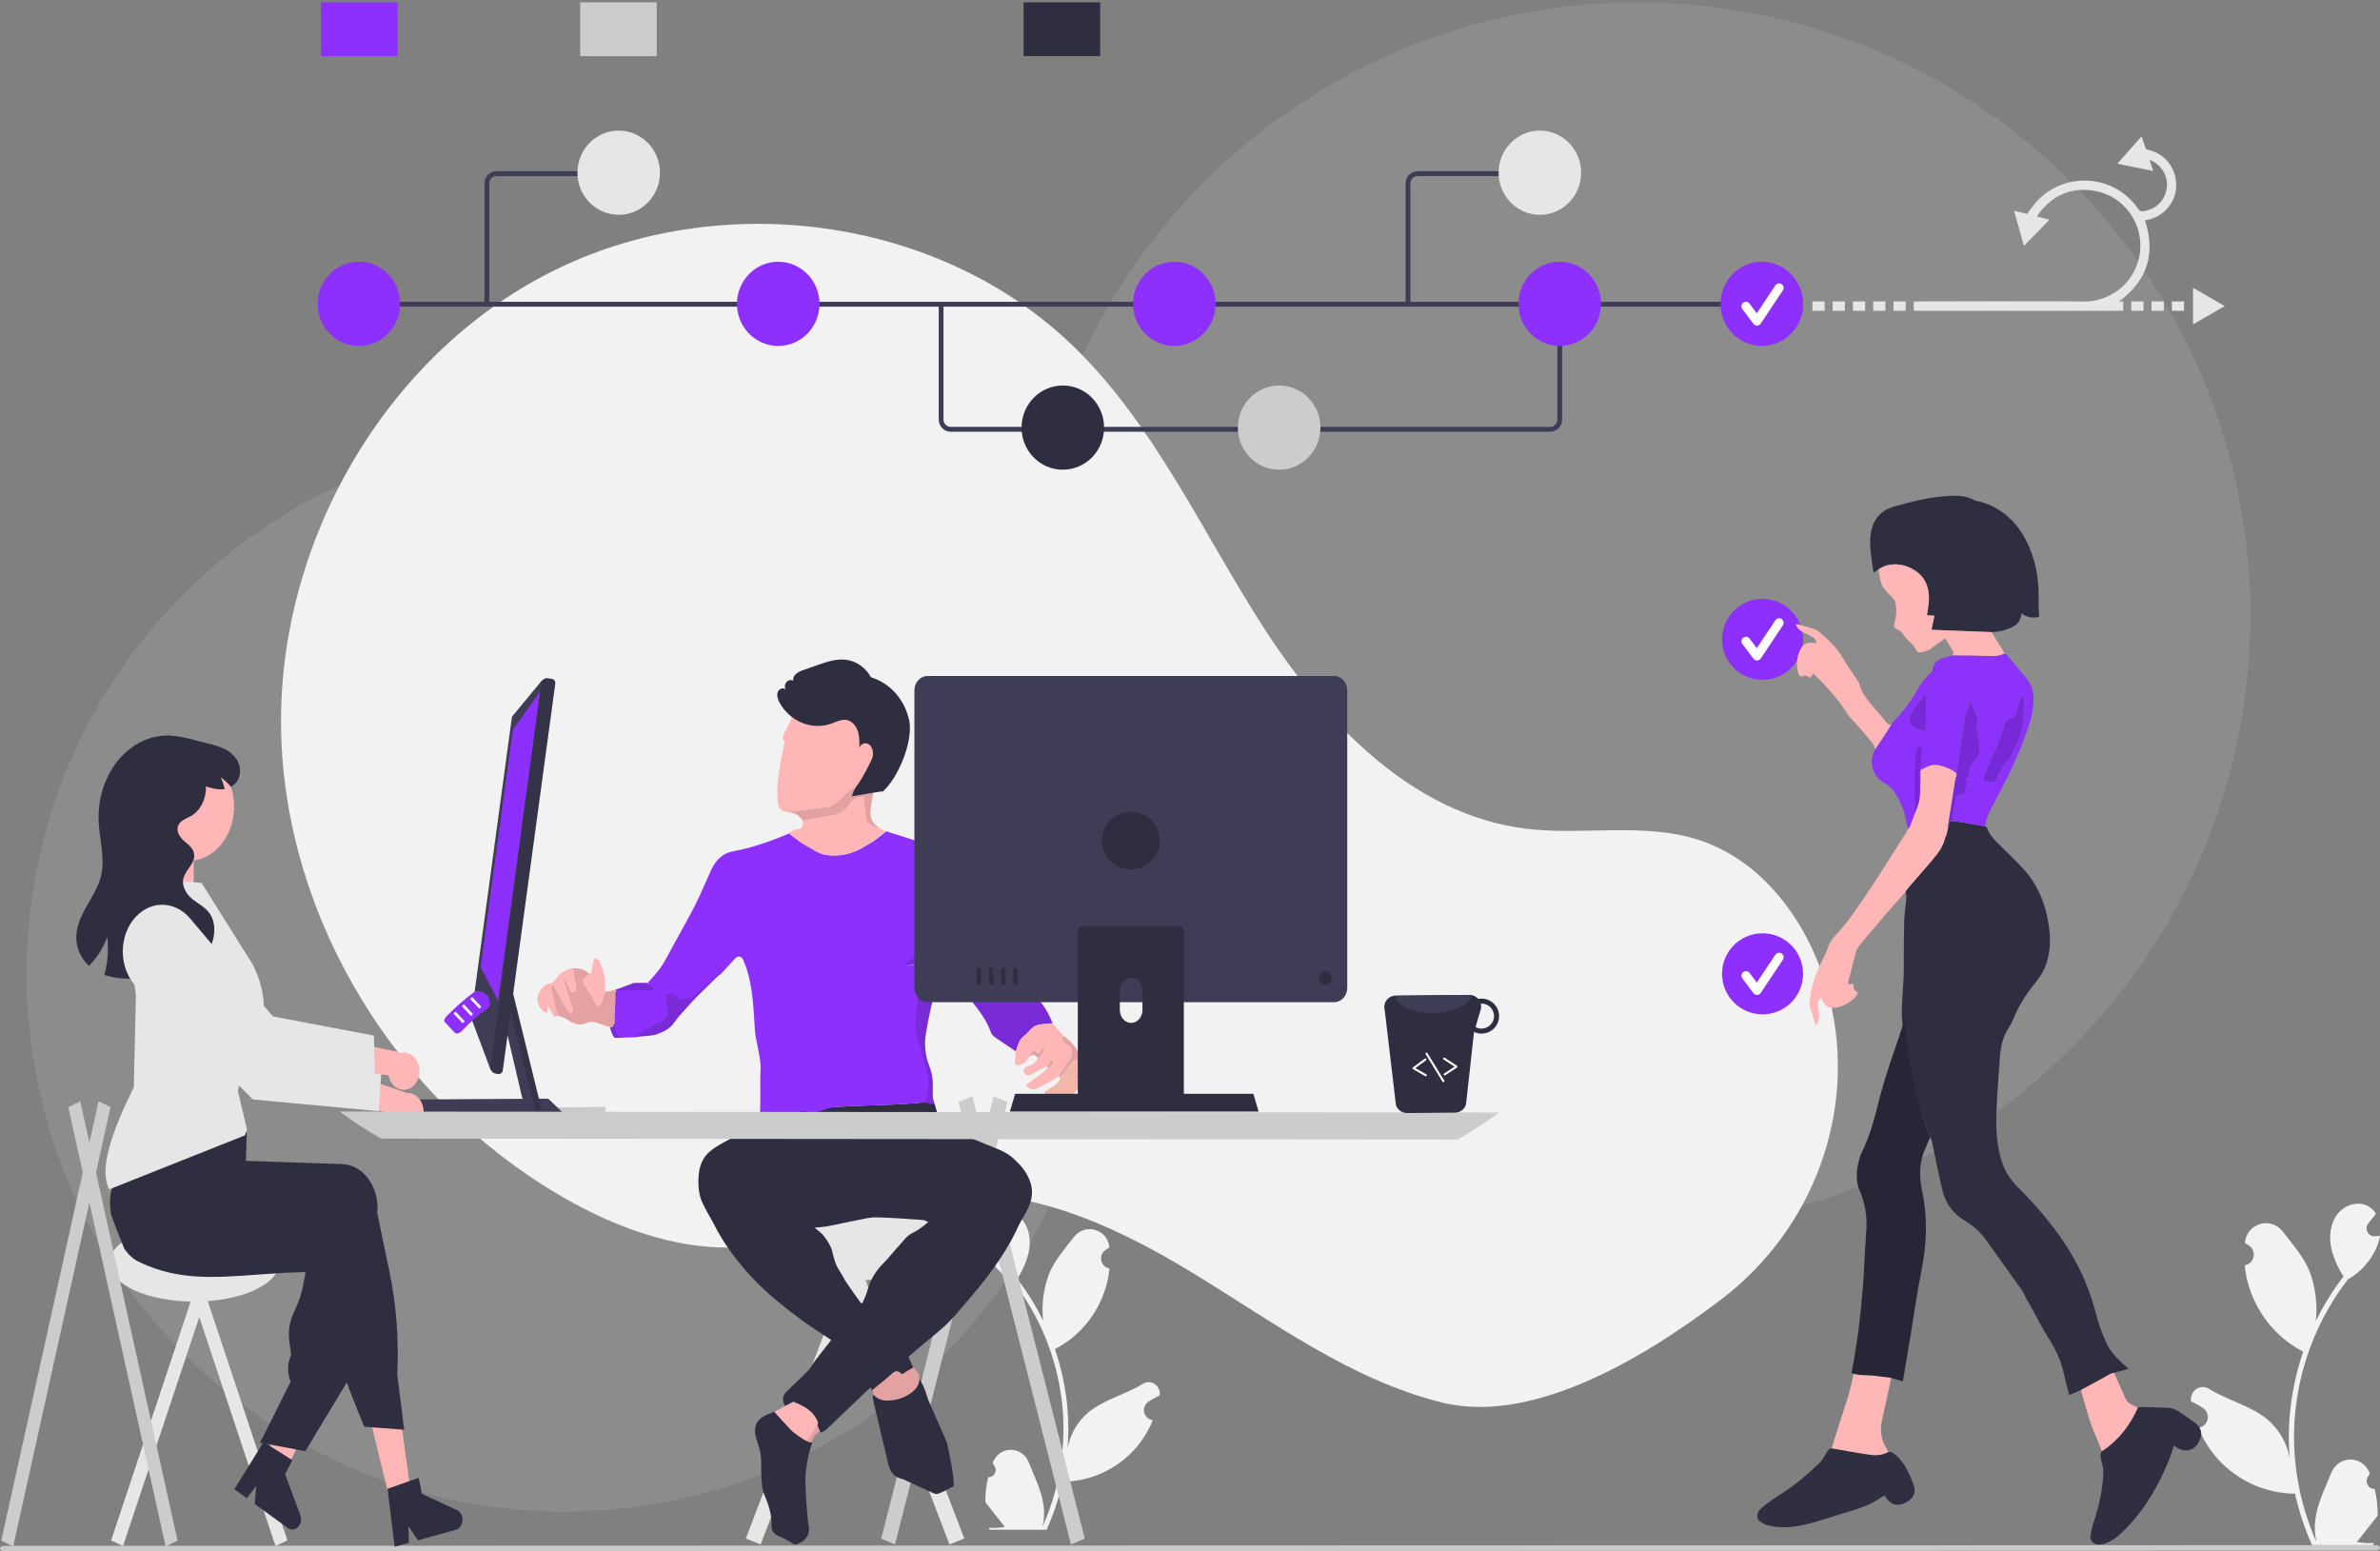 <?xml version="1.0" encoding="UTF-8"?>
<!DOCTYPE svg PUBLIC "-//W3C//DTD SVG 1.1//EN" "http://www.w3.org/Graphics/SVG/1.1/DTD/svg11.dtd">
<svg version="1.1" xmlns="http://www.w3.org/2000/svg" xmlns:xlink="http://www.w3.org/1999/xlink" x="0" y="0" width="1028" height="670" viewBox="0, 0, 1028, 670">
  <rect x="0" y="0" width="1028" height="670" fill="#808080" stroke="none"/>
  <g id="Layer_2" opacity="0.101">
    <path d="M707.33,530.34 C561.157,530.34 442.66,411.843 442.66,265.67 C442.66,119.497 561.157,1 707.33,1 C853.503,1 972,119.497 972,265.67 C972,411.843 853.503,530.34 707.33,530.34 z" fill="#FFFFFF"/>
    <path d="M243.715,652.798 C115.46,652.798 11.488,548.826 11.488,420.57 C11.488,292.315 115.46,188.343 243.715,188.343 C371.971,188.343 475.943,292.315 475.943,420.57 C475.943,548.826 371.971,652.798 243.715,652.798 z" fill="#FFFFFF"/>
  </g>
  <g id="Layer_3">
    <path d="M925.029,58.869 C925.619,60.617 926.168,62.19 926.676,63.775 C926.84,64.286 927.068,64.544 927.645,64.664 C935.118,66.223 940.157,72.675 939.977,80.398 C939.807,87.664 934.29,93.885 926.958,95.082 C926.78,95.111 926.606,95.165 926.499,95.191 C931.185,109.576 927.488,121.193 915.32,130.147 L915.335,130.179 L917.088,130.179 L917.088,134.226 C852.78,134.22 828.731,134.227 826.682,134.217 C826.645,134.214 826.505,130.19 826.708,130.179 C826.757,130.176 891.714,130.001 899.827,130.227 C908.902,130.48 918.815,125.081 922.797,114.97 C928.486,100.528 919.333,84.501 903.966,82.304 C894.035,80.885 886.138,84.618 880.281,92.724 C880.187,92.855 880.103,92.994 880.022,93.134 C879.983,93.202 879.964,93.282 879.885,93.493 C881.622,93.953 883.341,94.408 885.229,94.908 C881.528,98.695 877.939,102.369 874.2,106.194 C872.768,101.086 871.378,96.133 869.936,90.99 C871.964,91.499 873.826,91.966 875.557,92.4 C876.862,90.674 878.001,88.926 879.375,87.386 C891.581,73.711 913.3,75.146 923.617,90.299 C924.145,91.075 924.646,91.332 925.584,91.223 C930.856,90.615 934.831,86.983 935.815,81.779 C936.781,76.675 933.892,71.313 929.092,69.301 C928.946,69.24 928.791,69.195 928.478,69.087 C928.998,70.683 929.481,72.163 930.031,73.848 C924.831,72.791 919.792,71.767 914.563,70.703 C918.086,66.72 921.486,62.875 925.029,58.869 z" fill="#E6E6E6"/>
    <path d="M947.242,140.105 C947.247,127.73 947.242,126.118 947.242,124.292 C951.849,126.95 956.308,129.523 960.937,132.194 C956.345,134.847 951.892,137.419 947.242,140.105" fill="#E6E6E6"/>
    <path d="M920.578,130.18 L925.848,130.18 L925.848,134.226 L920.578,134.226 L920.578,130.18 z" fill="#E6E6E6"/>
    <path d="M929.339,130.18 L934.609,130.18 L934.609,134.226 L929.339,134.226 L929.339,130.18 z" fill="#E6E6E6"/>
    <path d="M938.094,130.18 L943.364,130.18 L943.364,134.226 L938.094,134.226 L938.094,130.18 z" fill="#E6E6E6"/>
    <path d="M800.348,130.176 L805.618,130.176 L805.618,134.222 L800.348,134.222 L800.348,130.176 z" fill="#E6E6E6"/>
    <path d="M809.109,130.176 L814.379,130.176 L814.379,134.222 L809.109,134.222 L809.109,130.176 z" fill="#E6E6E6"/>
    <path d="M817.864,130.176 L823.134,130.176 L823.134,134.222 L817.864,134.222 L817.864,130.176 z" fill="#E6E6E6"/>
    <path d="M782.838,130.18 L788.108,130.18 L788.108,134.226 L782.838,134.226 L782.838,130.18 z" fill="#E6E6E6"/>
    <path d="M791.593,130.18 L796.863,130.18 L796.863,134.226 L791.593,134.226 L791.593,130.18 z" fill="#E6E6E6"/>
    <path d="M1025.712,643.039 C1024.318,643.105 1023.033,642.266 1022.495,640.939 C1021.957,639.613 1022.28,638.081 1023.304,637.105 C1023.389,636.762 1023.449,636.516 1023.532,636.172 Q1023.487,636.061 1023.441,635.948 C1022.041,632.536 1018.789,630.325 1015.195,630.339 C1011.602,630.353 1008.368,632.589 1006.99,636.011 C1004.3,642.693 1000.875,649.384 1000.031,656.448 C999.659,659.57 999.817,662.735 1000.494,665.802 C994.174,651.59 990.893,636.145 990.872,620.511 C990.87,616.588 991.081,612.668 991.504,608.769 Q992.029,603.975 992.961,599.249 C996.348,582.155 1003.62,566.131 1014.18,552.497 C1019.292,549.621 1023.425,545.201 1026.024,539.829 C1026.966,537.898 1027.632,535.837 1028,533.71 C1027.423,533.788 1026.837,533.836 1026.261,533.875 C1026.081,533.885 1025.893,533.895 1025.713,533.905 L1025.645,533.908 C1024.35,533.968 1023.143,533.239 1022.559,532.046 C1021.975,530.853 1022.126,529.419 1022.942,528.381 Q1023.316,527.908 1023.69,527.435 C1024.068,526.947 1024.455,526.47 1024.833,525.983 C1024.877,525.937 1024.918,525.887 1024.957,525.836 C1025.391,525.281 1025.826,524.735 1026.261,524.18 C1025.467,522.91 1024.4,521.846 1023.141,521.072 C1018.784,518.44 1012.772,520.263 1009.625,524.326 C1006.468,528.389 1005.872,534.09 1006.969,539.166 C1008.047,543.486 1009.83,547.585 1012.243,551.289 C1012.006,551.6 1011.761,551.902 1011.525,552.214 C1007.205,557.94 1003.44,564.089 1000.284,570.572 C1001.051,563.309 1000.136,555.962 997.611,549.135 C995.052,542.772 990.258,537.414 986.034,531.913 C980.963,525.307 970.561,528.19 969.667,536.565 Q969.654,536.687 969.642,536.808 Q970.583,537.355 971.484,537.97 C973.029,539.033 973.781,540.966 973.38,542.836 C972.978,544.706 971.504,546.129 969.668,546.421 L969.576,546.435 C969.8,548.767 970.194,551.076 970.757,553.345 C974.056,566.148 982.384,576.954 993.736,583.161 C994.105,583.356 994.463,583.551 994.833,583.736 C991.661,593 989.672,602.65 988.915,612.443 C988.487,618.221 988.511,624.024 988.991,629.797 L988.962,629.592 C987.752,623.172 984.43,617.38 979.558,613.193 C972.32,607.064 962.095,604.807 954.286,599.881 C952.592,598.759 950.42,598.753 948.721,599.867 C947.021,600.98 946.103,603.008 946.367,605.066 Q946.383,605.173 946.399,605.281 C947.563,605.77 948.696,606.333 949.793,606.967 Q950.734,607.514 951.635,608.128 C953.179,609.192 953.932,611.124 953.53,612.994 C953.128,614.864 951.654,616.288 949.818,616.579 L949.726,616.594 C949.66,616.604 949.603,616.613 949.538,616.623 C951.526,621.518 954.317,626.024 957.789,629.944 C966.457,639.531 978.575,645.012 991.288,645.096 L991.297,645.096 C993.005,652.745 995.478,660.191 998.679,667.312 L1025.051,667.312 C1025.145,667.01 1025.231,666.698 1025.315,666.396 C1022.875,666.555 1020.424,666.404 1018.018,665.948 C1019.975,663.473 1021.931,660.979 1023.888,658.504 C1023.932,658.457 1023.972,658.409 1024.011,658.357 C1025.004,657.09 1026.005,655.833 1026.998,654.567 L1026.999,654.565 C1027.051,650.682 1026.619,646.809 1025.713,643.039 z" fill="#F2F2F2"/>
  </g>
  <g id="new">
    <path d="M743.561,561.108 C783.248,530.879 802.204,480.083 790.337,431.626 Q789.895,429.82 789.403,428.022 C781.536,399.258 762.072,371.921 733.703,362.731 C709.884,355.014 683.884,360.948 659.034,357.879 C610.253,351.855 572.433,312.385 545.823,271.06 C519.212,229.734 498.761,183.476 463.401,149.336 C405.116,93.06 310.039,80.944 237.775,117.575 C165.51,154.206 119.478,235.476 121.441,316.47 C123.404,397.465 171.487,474.902 241.316,515.987 C266.968,531.08 296.637,541.773 326.164,538.031 C351.784,534.785 375.063,521.019 400.563,516.932 C440.654,510.506 480.49,528.633 515.166,549.755 C549.841,570.878 583.336,595.915 622.74,605.708 C661.001,615.216 708.404,587.886 743.561,561.108 z" fill="#F2F2F2"/>
    <path d="M778.8,276.141 C778.8,285.806 770.965,293.641 761.3,293.641 C751.635,293.641 743.8,285.806 743.8,276.141 C743.8,266.476 751.635,258.641 761.3,258.641 C770.965,258.641 778.8,266.476 778.8,276.141 z" fill="#8D30FE"/>
    <path d="M758.912,285.249 C758.3,285.249 757.723,284.96 757.355,284.47 L752.581,278.104 C751.936,277.244 752.11,276.024 752.97,275.379 C753.831,274.734 755.051,274.908 755.696,275.768 L758.819,279.933 L766.841,267.9 C767.438,267.006 768.646,266.765 769.54,267.361 C770.434,267.957 770.676,269.165 770.081,270.059 L760.532,284.382 C760.182,284.907 759.598,285.23 758.967,285.248 C758.948,285.248 758.93,285.249 758.912,285.249 z" fill="#FFFFFF"/>
    <path d="M778.8,420.571 C778.8,430.236 770.965,438.071 761.3,438.071 C751.635,438.071 743.8,430.236 743.8,420.571 C743.8,410.906 751.635,403.071 761.3,403.071 C770.965,403.071 778.8,410.906 778.8,420.571 z" fill="#8D30FE"/>
    <path d="M758.912,429.679 C758.3,429.679 757.723,429.391 757.355,428.9 L752.581,422.535 C751.936,421.674 752.11,420.454 752.97,419.809 C753.831,419.164 755.051,419.339 755.696,420.199 L758.819,424.363 L766.841,412.33 C767.437,411.435 768.647,411.192 769.542,411.789 C770.436,412.386 770.678,413.595 770.081,414.49 L760.532,428.812 C760.182,429.338 759.598,429.661 758.967,429.678 C758.948,429.679 758.93,429.679 758.912,429.679 z" fill="#FFFFFF"/>
    <g>
      <path d="M669.558,186.465 L410.635,186.465 C407.776,186.462 405.458,184.098 405.455,181.18 L405.455,131.392 L407.527,131.392 L407.527,181.18 C407.529,182.931 408.919,184.349 410.635,184.351 L669.558,184.351 C671.274,184.349 672.664,182.931 672.666,181.18 L672.666,131.044 L674.739,131.044 L674.739,181.18 C674.735,184.098 672.418,186.462 669.558,186.465 z" fill="#3F3D56"/>
      <path d="M154.98,130.335 L763.419,130.335 L763.419,132.449 L154.98,132.449 z" fill="#3F3D56"/>
      <path d="M172.848,131.227 C172.848,141.269 164.868,149.411 155.024,149.411 C145.18,149.411 137.2,141.269 137.2,131.227 C137.2,121.184 145.18,113.043 155.024,113.043 C164.868,113.043 172.848,121.184 172.848,131.227 z" fill="#8D30FE" id="a67a4451-c7cc-402c-b29d-5a705f3c9418"/>
      <path d="M353.969,131.227 C353.969,141.269 345.989,149.411 336.145,149.411 C326.302,149.411 318.322,141.269 318.322,131.227 C318.322,121.184 326.302,113.043 336.145,113.043 C345.989,113.043 353.969,121.184 353.969,131.227 z" fill="#8D30FE" id="abdb3fbf-f68e-433e-a33f-153626b38c76"/>
      <path d="M476.888,184.673 C476.888,194.716 468.908,202.857 459.064,202.857 C449.22,202.857 441.24,194.716 441.24,184.673 C441.24,174.631 449.22,166.49 459.064,166.49 C468.908,166.49 476.888,174.631 476.888,184.673 z" fill="#2F2E41" id="ac293633-0933-4e21-a8aa-bc27ca4fbccc"/>
      <path d="M570.333,184.673 C570.333,194.716 562.353,202.857 552.51,202.857 C542.666,202.857 534.686,194.716 534.686,184.673 C534.686,174.631 542.666,166.49 552.51,166.49 C562.353,166.49 570.333,174.631 570.333,184.673 z" fill="#CCCCCC" id="a0cd768d-b738-4d4b-9ab3-78ab535c7573"/>
      <path d="M525.051,131.227 C525.051,141.269 517.071,149.411 507.228,149.411 C497.384,149.411 489.404,141.269 489.404,131.227 C489.404,121.184 497.384,113.043 507.228,113.043 C517.071,113.043 525.051,121.184 525.051,131.227 z" fill="#8D30FE" id="b9eb3d2e-31e0-4fe2-be5c-79abb86bc227"/>
      <path d="M778.8,131.227 C778.8,141.269 770.82,149.411 760.976,149.411 C751.132,149.411 743.152,141.269 743.152,131.227 C743.152,121.184 751.132,113.043 760.976,113.043 C770.82,113.043 778.8,121.184 778.8,131.227 z" fill="#8D30FE" id="aa04baac-fce0-420a-b86a-4a97f3079928"/>
      <path d="M691.526,131.227 C691.526,141.269 683.546,149.411 673.702,149.411 C663.859,149.411 655.879,141.269 655.879,131.227 C655.879,121.184 663.859,113.043 673.702,113.043 C683.546,113.043 691.526,121.184 691.526,131.227 z" fill="#8D30FE" id="e92cf92c-058e-415c-ba96-766a57ee18d9"/>
      <path d="M442.137,1 L475.196,1 L475.196,24.245 L442.137,24.245 z" fill="#2F2E41" id="ac5bf8cc-574d-4509-9338-881c836fd832"/>
      <path d="M138.625,1 L171.684,1 L171.684,24.245 L138.625,24.245 z" fill="#8D30FE" id="ad5a043d-52f1-4931-b771-e4991ef7f7f7"/>
      <path d="M250.603,1 L283.662,1 L283.662,24.245 L250.603,24.245 z" fill="#CCCCCC" id="e5d95e83-bdd9-4322-95a9-5a9c4b449a8f"/>
      <path d="M210.294,132.449 C209.722,132.449 209.258,131.976 209.258,131.392 L209.258,79.212 C209.261,76.295 211.579,73.93 214.439,73.927 L264.872,73.927 C265.445,73.927 265.909,74.4 265.909,74.984 C265.909,75.568 265.445,76.041 264.872,76.041 L214.439,76.041 C212.723,76.043 211.332,77.462 211.33,79.212 L211.33,131.392 C211.33,131.976 210.866,132.449 210.294,132.449 z" fill="#3F3D56"/>
      <path d="M285.066,74.589 C285.066,84.632 277.086,92.773 267.243,92.773 C257.399,92.773 249.419,84.632 249.419,74.589 C249.419,64.546 257.399,56.405 267.243,56.405 C277.086,56.405 285.066,64.546 285.066,74.589 z" fill="#E6E6E6" id="b0a7c1c1-8f27-441f-a84a-e44462cc473e"/>
      <path d="M609.206,131.392 L607.134,131.392 L607.134,79.212 C607.137,76.295 609.454,73.93 612.314,73.927 L662.748,73.927 L662.748,76.041 L612.314,76.041 C610.598,76.043 609.208,77.462 609.206,79.212 z" fill="#3F3D56"/>
      <path d="M682.941,74.589 C682.941,84.632 674.962,92.773 665.118,92.773 C655.274,92.773 647.294,84.632 647.294,74.589 C647.294,64.546 655.274,56.405 665.118,56.405 C674.962,56.405 682.941,64.546 682.941,74.589 z" fill="#E6E6E6" id="b3140cf1-cdb8-48ff-81af-ce41ed4f5739"/>
    </g>
    <g>
      <path d="M778.799,131.5 C778.799,141.165 770.964,149 761.299,149 C751.634,149 743.8,141.165 743.8,131.5 C743.8,121.835 751.634,114 761.299,114 C770.964,114 778.799,121.835 778.799,131.5 z" fill="#8D30FE"/>
      <path d="M758.912,140.608 C758.299,140.608 757.722,140.319 757.355,139.829 L752.581,133.463 C751.936,132.603 752.11,131.383 752.97,130.738 C753.83,130.093 755.05,130.268 755.695,131.128 L758.819,135.292 L766.841,123.259 C767.437,122.363 768.646,122.121 769.541,122.718 C770.436,123.314 770.678,124.524 770.08,125.418 L760.532,139.741 C760.181,140.267 759.598,140.59 758.966,140.607 C758.948,140.608 758.93,140.608 758.912,140.608 z" fill="#FFFFFF"/>
    </g>
    <path d="M1026.376,669.693 L1.625,670 C0.727,669.998 0,669.466 0,668.81 C0,668.153 0.727,667.621 1.625,667.619 L1026.376,667.312 C1027.274,667.314 1028,667.846 1028,668.502 C1028,669.159 1027.274,669.691 1026.376,669.693 z" fill="#CACACA"/>
    <g>
      <path d="M358.037,530.822 L364.43,528.225 L416.502,664.433 L410.109,667.031 z" fill="#E6E6E6"/>
      <path d="M328.544,667.031 L322.15,664.433 L374.222,528.224 L380.616,530.822 z" fill="#E6E6E6"/>
      <path d="M412.084,535.016 C412.084,545.014 391.744,553.12 366.654,553.12 C341.563,553.12 321.223,545.014 321.223,535.016 C321.223,525.017 341.563,516.912 366.654,516.912 C391.744,516.912 412.084,525.017 412.084,535.016 z" fill="#E6E6E6"/>
      <g>
        <path d="M426.808,638.007 C428.109,638.068 429.309,637.285 429.812,636.046 C430.314,634.807 430.012,633.377 429.056,632.465 C428.977,632.145 428.921,631.915 428.843,631.594 Q428.885,631.49 428.928,631.385 C430.236,628.199 433.272,626.134 436.628,626.147 C439.984,626.16 443.004,628.248 444.29,631.444 C446.802,637.683 450.001,643.932 450.789,650.528 C451.136,653.443 450.989,656.399 450.356,659.263 C456.258,645.992 459.322,631.569 459.342,616.97 C459.343,613.306 459.146,609.646 458.751,606.005 Q458.261,601.528 457.391,597.115 C454.228,581.152 447.437,566.189 437.576,553.457 C432.803,550.772 428.943,546.644 426.516,541.628 C425.637,539.825 425.015,537.9 424.671,535.914 C425.21,535.987 425.757,536.032 426.295,536.068 C426.463,536.077 426.639,536.087 426.807,536.096 L426.87,536.099 C428.079,536.155 429.207,535.474 429.752,534.36 C430.297,533.246 430.156,531.907 429.394,530.938 Q429.045,530.496 428.696,530.054 C428.343,529.599 427.981,529.153 427.628,528.698 C427.587,528.655 427.549,528.609 427.513,528.561 C427.107,528.043 426.701,527.533 426.295,527.015 C427.036,525.829 428.033,524.835 429.208,524.112 C433.277,521.655 438.891,523.357 441.83,527.151 C444.778,530.945 445.334,536.269 444.31,541.009 C443.303,545.043 441.638,548.871 439.385,552.329 C439.606,552.62 439.835,552.902 440.056,553.193 C444.09,558.54 447.605,564.282 450.553,570.336 C449.836,563.554 450.691,556.693 453.049,550.318 C455.438,544.376 459.915,539.373 463.859,534.236 C468.595,528.067 478.308,530.759 479.143,538.58 Q479.155,538.694 479.166,538.807 Q478.288,539.318 477.446,539.892 C476.004,540.885 475.301,542.69 475.676,544.436 C476.051,546.182 477.428,547.511 479.142,547.784 L479.228,547.797 C479.019,549.974 478.651,552.13 478.125,554.249 C475.045,566.205 467.268,576.296 456.667,582.092 C456.323,582.274 455.988,582.456 455.643,582.629 C458.605,591.28 460.462,600.291 461.169,609.436 C461.569,614.831 461.546,620.25 461.098,625.641 L461.125,625.45 C462.255,619.455 465.357,614.046 469.907,610.136 C476.666,604.413 486.214,602.305 493.506,597.705 C495.088,596.657 497.116,596.652 498.703,597.692 C500.29,598.731 501.147,600.625 500.901,602.547 Q500.886,602.647 500.871,602.748 C499.784,603.204 498.726,603.73 497.702,604.322 Q496.823,604.833 495.982,605.406 C494.54,606.4 493.837,608.204 494.212,609.95 C494.587,611.696 495.964,613.026 497.678,613.298 L497.764,613.312 C497.826,613.321 497.879,613.33 497.94,613.339 C496.083,617.91 493.477,622.118 490.235,625.778 C482.141,634.731 470.825,639.849 458.953,639.927 L458.945,639.927 C457.35,647.07 455.04,654.023 452.051,660.673 L427.425,660.673 C427.337,660.391 427.257,660.1 427.178,659.818 C429.457,659.966 431.746,659.825 433.992,659.399 C432.165,657.088 430.338,654.759 428.511,652.448 C428.47,652.404 428.432,652.359 428.396,652.311 C427.469,651.128 426.534,649.954 425.607,648.772 L425.606,648.77 C425.557,645.144 425.961,641.527 426.807,638.007 z" fill="#F2F2F2"/>
        <path d="M468.554,664.509 L462.589,667.031 L414.002,475.937 L419.968,473.414 L468.554,664.509 z" fill="#CCCCCC"/>
        <path d="M380.619,664.509 L386.584,667.031 L435.17,475.937 L429.205,473.414 L380.619,664.509 z" fill="#CCCCCC"/>
      </g>
      <g>
        <path d="M397.199,476.261 C397.421,476.338 398.317,475.726 398.763,475.879 C400.726,476.612 401.063,474.733 403.111,475.149 C404.348,478.287 404.333,479.876 405.534,482.035 C406.308,483.291 406.648,484.818 407.44,486.06 C407.963,486.878 408.837,487.67 409.732,488.02 C414.915,490.052 420.238,491.747 425.341,493.953 C429.584,495.784 434.158,497.083 437.708,500.282 C440.744,503.014 443.317,505.963 444.824,509.982 C446.767,515.168 445.438,519.574 442.947,523.991 C441.93,525.795 440.792,527.545 439.936,529.424 C433.14,544.329 422.577,556.599 411.945,568.724 C407.507,573.787 401.842,577.775 396.729,582.243 C395.337,583.459 393.924,584.648 392.35,585.997 C393.027,587.478 393.732,589.021 394.438,590.564 C393.105,591.377 391.731,592.131 390.455,593.024 C389.558,593.652 389.034,593.594 388.32,592.717 C388.022,592.353 386.974,592.23 386.499,592.465 C385.629,592.895 384.928,593.669 384.163,594.306 C381.652,596.394 379.144,598.485 376.634,600.575 C376.494,600.186 376.353,599.797 376.136,599.199 C375.678,599.559 375.292,599.813 374.964,600.125 C371.035,603.869 367.115,607.62 363.194,611.371 C361.102,613.373 359.038,615.406 356.904,617.362 C356.301,617.916 355.496,618.249 354.784,618.679 C354.534,618.099 353.394,618.94 353.197,618.344 C352.944,617.584 352.67,616.666 352.461,615.892 C350.655,610.486 346.989,607.159 342.708,605.405 C341.298,606.122 340.214,606.673 339.129,607.225 C337.699,604.654 337.868,602.816 339.915,600.797 C342.945,597.811 346.11,594.959 349.088,591.923 C350.157,590.832 350.788,589.325 351.73,588.093 C354.119,584.964 356.572,581.883 359.039,578.733 C354.734,575.836 350.005,572.913 345.562,569.606 C337.654,563.718 330.002,557.553 323.375,550.131 C317.671,543.742 312.601,537.015 308.719,529.38 C306.959,525.918 304.807,522.639 303.236,519.099 C302.303,516.996 301.835,514.562 301.72,512.248 C301.487,507.566 301.881,502.729 304.913,499.017 C306.868,496.623 309.833,494.913 312.608,493.365 C316.462,491.211 320.53,489.427 324.569,487.626 C326.458,486.784 327.832,485.834 328.017,483.527 C328.122,482.223 328.806,480.965 329.229,479.686 C332.2,479.121 335.162,478.495 338.147,478.009 C340.45,477.635 342.921,476.813 345.076,477.285 C350.313,478.432 355.471,478.448 360.772,478.078 C368.884,477.513 377.026,477.426 385.154,477.064 C393.438,476.592 389.423,476.865 397.199,476.261 z M378.519,525.751 C375.6,525.699 372.649,526.521 369.739,527.075 C365.716,527.844 361.727,528.791 357.704,529.55 C355.866,529.896 353.978,529.978 351.853,530.208 C353.388,531.568 354.973,532.561 355.987,533.967 C357.411,535.942 358.935,538.106 359.461,540.408 C360.152,543.441 360.889,546.316 362.65,548.917 C363.768,550.569 364.603,552.412 365.715,554.068 C367.686,557.005 369.773,559.865 371.811,562.756 C372.046,562.756 372.282,562.755 372.519,562.755 C373.246,560.96 374.175,559.218 374.661,557.359 C375.913,552.571 378.426,548.638 381.928,545.184 C384.171,542.974 386.063,540.41 388.211,538.096 C390.031,536.135 391.692,533.656 393.976,532.594 C396.489,531.424 398.483,529.815 400.97,527.761 C400.008,527.408 399.268,526.936 398.498,526.884 C391.841,526.435 385.184,525.872 378.519,525.751 z" fill="#2F2E41"/>
        <path d="M403.086,399.866 C403.325,401.29 403.395,402.686 402.956,403.898 C401.877,406.877 400.61,409.746 403.134,412.644 C404.863,414.631 406.505,416.692 408.187,418.721 C407.019,420.542 405.287,422.219 404.783,424.208 C402.875,431.734 401.01,439.306 399.843,446.968 C399.153,451.493 399.717,456.236 401.493,460.644 C402.804,463.896 403.039,467.284 402.913,470.743 C402.892,472.511 402.843,473.102 403.111,475.149 C403.199,475.817 403.395,476.466 403.537,477.124 C401.908,476.866 400.326,476.394 398.763,475.879 C399.58,475.35 399.319,475.668 399.677,475.05 C400.178,472.34 400.881,469.554 400.683,466.856 C400.457,463.779 399.299,460.778 398.655,457.721 C397.305,451.322 394.05,445.281 395.253,438.395 C395.861,434.907 395.915,431.322 396.573,427.848 C396.912,426.058 396.999,424.651 395.995,423.007 C395.451,422.118 395.669,420.639 395.854,419.477 C395.967,418.776 396.754,418.206 397.087,417.505 C397.264,417.134 397.241,416.55 397.064,416.178 C396.977,415.994 396.312,415.967 395.953,416.053 C395.122,416.251 394.331,416.723 393.502,416.784 C392.67,416.845 391.812,416.543 390.965,416.401 C390.947,416.188 390.93,415.976 390.911,415.764 C397.252,412.229 398.666,405.029 403.086,399.866 z" fill="#792BD7"/>
        <path d="M408.557,418.736 C406.875,416.708 405.233,414.647 403.503,412.66 C400.98,409.762 402.246,406.892 403.325,403.914 C403.765,402.703 403.695,401.306 403.456,399.882 C399.036,405.046 397.622,412.245 391.281,415.781 C391.299,415.992 391.317,416.204 391.335,416.416 C392.182,416.559 393.04,416.861 393.872,416.799 C394.702,416.738 395.493,416.267 396.323,416.068 C396.682,415.983 397.346,416.01 397.435,416.195 C397.611,416.567 397.633,417.15 397.456,417.521 C397.123,418.222 396.336,418.791 396.224,419.493 C396.039,420.655 395.822,422.134 396.365,423.022 C397.369,424.666 397.282,426.073 396.943,427.864 C396.285,431.338 396.23,434.924 395.622,438.41 C394.42,445.296 397.675,451.338 399.025,457.737 C399.669,460.794 400.828,463.794 401.053,466.872 C401.25,469.571 400.548,472.355 400.048,475.066 C399.957,475.556 398.945,476.165 398.314,476.219 C394.057,476.587 389.792,476.888 385.524,477.08 C377.397,477.442 369.253,477.529 361.142,478.094 C355.842,478.464 354.04,481.256 348.802,480.109 C346.647,479.637 342.949,480.802 340.645,481.176 C337.66,481.662 330.988,482.961 328.017,483.527 C328.833,475.567 328.103,469.185 328.536,461.203 C328.74,457.429 326.364,449.091 326.098,445.265 C325.445,435.937 325.281,427.043 322.499,418.406 C322.082,417.116 321.543,415.865 321.039,414.605 C320.355,412.9 318.739,412.599 317.475,413.968 C315.49,416.116 313.541,418.293 311.575,420.458 C311.401,420.621 311.228,420.784 311.052,420.947 L311.097,420.931 C310.656,421.11 310.125,421.186 309.79,421.483 C306.809,424.128 303.855,426.802 300.912,429.488 C299.331,430.93 293.48,433.895 292.712,432.662 C291.146,430.146 289.423,429.367 288.004,428.876 C288.232,431.867 290.021,435.011 289.983,438.071 C289.972,438.981 287.525,440.126 286.624,440.638 C282.507,442.97 278.097,444.8 274.481,447.965 C274.29,447.976 274.097,447.987 273.905,447.998 C272.771,447.986 271.638,447.971 270.505,447.961 C267.094,447.93 265.015,447.754 264.999,444.467 C264.997,443.901 264.598,442.961 264.579,442.395 C264.588,440.549 265.549,438.146 265.558,436.301 C265.673,434.626 264.464,433.079 264.579,431.403 C264.501,430.207 266.115,428.898 266.038,427.702 L278.646,426.332 C278.726,426.177 280.454,426.487 280.535,426.332 L279.768,424.436 C282.828,421.232 285.679,417.912 287.774,413.929 C291.72,406.43 296.031,399.122 299.912,391.591 C302.585,386.401 304.738,380.946 307.221,375.655 C309.086,371.68 311.925,368.556 316.394,367.723 C324.943,366.132 333.057,363.277 341.015,359.882 C341.751,360.482 342.455,361.121 343.224,361.671 C344.777,362.785 346.287,363.995 347.957,364.904 C350.919,366.516 353.863,368.778 357.039,369.244 C362.775,370.087 368.422,368.721 373.482,365.589 C374.986,364.657 376.56,363.826 377.999,362.804 C379.657,361.624 381.203,360.283 382.798,359.013 C390.521,361.466 398.248,363.908 405.965,366.382 C408,367.034 410.08,367.614 412.004,368.52 C417.217,370.973 420.921,374.852 422.35,380.557 C423.436,384.893 424.238,389.3 425.366,393.624 C425.805,395.306 426.791,396.846 427.528,398.451 C429.5,402.74 431.474,407.027 433.44,411.318 C433.85,412.214 434.232,413.121 434.628,414.025 C434.569,414.553 434.512,415.082 434.509,415.107 C433.293,415.824 431.772,416.21 431.556,416.969 C431.259,418.011 431.947,419.335 432.186,420.415 C427.991,421.895 423.762,423.245 419.661,424.91 C418.145,425.525 417.561,425.272 416.853,423.952 C415.601,421.62 412.334,420.005 410.221,420.49 C410.221,420.49 410.247,420.515 410.247,420.515 C409.973,420.209 409.7,419.904 409.427,419.599 L409.413,419.582 C409.289,419.443 409.163,419.304 409.04,419.165 L408.991,419.106 C408.848,418.985 408.707,418.863 408.564,418.743 z" fill="#8D30FE"/>
        <path d="M365.857,295.947 L368.377,296.306 C371.553,296.924 374.828,297.616 377.712,298.997 C380.714,300.435 383.723,302.298 385,305.787 L385,305.788 C386.864,308.213 386.921,311.226 386.793,314.144 C386.371,318.787 385.661,323.507 383.117,327.632 C382.111,328.972 382.636,328.317 381.542,329.595 L381.542,329.595 C380.991,331.3 380.502,333.026 379.864,334.697 C379.531,335.569 378.939,336.344 378.464,337.163 C377.95,337.517 377.472,337.947 376.916,338.211 C375.23,339.008 373.286,340.667 371.856,340.315 C368.352,339.453 366.75,341.7 364.707,343.447 C364.056,344.004 363.507,344.677 362.868,345.25 C360.878,347.035 358.749,348.504 355.954,348.793 C351.082,349.296 346.222,349.901 341.357,350.478 C341.022,350.517 340.7,350.685 340.372,350.793 C335.883,350.042 335.973,348.027 335.755,343.25 C335.591,339.652 336.116,335.994 336.624,332.402 C337.131,328.809 337.998,325.268 338.701,321.703 C338.795,321.221 339.083,320.551 338.874,320.271 C337.419,318.318 338.749,316.863 339.57,315.247 C341.237,311.967 342.563,308.484 344.512,305.39 C345.758,303.414 347.66,301.671 349.629,300.368 C353.051,298.135 356.869,296.506 360.961,296.021 C362.582,295.829 364.225,295.972 365.857,295.947 z" fill="#FFB6B6"/>
        <path d="M397.243,595.654 C398.311,597.6 397.713,596.474 399.005,599.047 C399.909,600.947 400.296,603.087 401.13,605.026 C403.721,611.055 406.451,617.025 409.039,623.056 C410.327,629.382 410.96,632.189 411.39,635.025 C411.73,637.27 411.968,639.552 411.965,641.817 C405.466,645.301 404.712,645.54 403.449,644.974 C390.932,639.368 390.414,638.87 389.842,638.756 C386.216,638.029 384.441,635.745 383.644,632.235 C381.631,623.352 379.427,614.513 377.36,605.642 C376.911,602.947 377.042,603.967 376.876,602.593 C385.075,606.121 392.486,602.836 397.243,595.654 z" fill="#2F2E41"/>
        <path d="M394.68,590.564 C396.242,593.298 396.476,591.561 397.024,594.682 C398.539,603.321 379.471,608.933 377.002,601.28 L376.876,600.266 C379.386,598.24 381.894,596.215 384.406,594.19 C385.171,593.573 385.872,592.823 386.741,592.406 C387.217,592.178 388.265,592.298 388.562,592.651 C389.278,593.5 389.801,593.556 390.698,592.948 C391.974,592.083 393.347,591.352 394.68,590.564 z" fill="#E4A1A1"/>
        <path d="M352.875,614.264 C353.084,615.038 353.259,615.824 353.511,616.584 C353.709,617.179 354.002,617.742 354.252,618.323 C351.66,619.177 351.304,621.856 349.885,623.665 L348.045,624.068 C346.473,622.352 346.361,624.416 345.537,623.674 C345.933,623.627 346.027,621.987 346.342,621.776 C347.938,619.361 351.342,616.721 352.875,614.264 z" fill="#E4A1A1"/>
        <path d="M409.85,420.474 C411.964,419.989 415.232,421.604 416.483,423.935 C417.192,425.256 417.775,425.508 419.29,424.893 C423.392,423.229 427.621,421.878 431.816,420.398 C431.577,419.319 430.888,417.995 431.186,416.953 C431.403,416.195 432.922,415.807 434.139,415.092 C434.141,415.067 434.2,414.538 434.257,414.009 C434.981,415.362 435.908,416.647 436.391,418.082 C437.732,422.068 440.502,425.06 443.723,427.303 C449.094,431.046 452.35,436.106 454.687,441.979 C454.263,441.987 453.83,441.946 453.414,442.012 C450.622,442.451 447.584,442.055 445.355,444.412 C444.34,445.484 443.365,446.621 442.218,447.536 C440.466,448.933 439.747,450.822 439.214,452.864 C439.111,453.257 438.87,453.613 438.693,453.985 C435.787,452.033 432.86,450.11 429.991,448.105 C429.26,447.595 428.404,446.929 428.13,446.151 C425.36,438.235 419.51,432.434 414.49,426.065 C412.992,424.163 411.4,422.335 409.85,420.474" fill="#792BD7"/>
        <path d="M382.427,358.997 C380.833,360.267 379.288,361.609 377.629,362.788 C376.19,363.81 374.615,364.641 373.111,365.573 C368.052,368.706 362.405,370.071 356.669,369.229 C353.492,368.763 350.549,366.499 347.586,364.888 C345.917,363.979 344.407,362.77 342.854,361.656 C342.085,361.105 341.381,360.465 340.645,359.866 C341.693,359.312 342.738,358.303 343.792,358.292 C346.642,358.262 346.831,356.556 346.739,354.461 C350.209,353.837 353.659,353.051 357.153,352.632 C361.268,352.139 364.861,351.089 367.136,347.172 C368.277,345.206 370.332,344.285 372.996,343.906 C373.302,346.699 373.574,349.261 373.87,351.821 C373.967,352.666 374.055,353.523 374.271,354.343 C374.644,355.757 377.957,357.626 379.471,357.343 C380.456,357.894 381.442,358.445 382.427,358.997" fill="#FFB6B6"/>
        <path d="M438.693,453.985 C438.87,453.613 439.111,453.257 439.213,452.865 C439.748,450.821 440.466,448.933 442.218,447.536 C443.365,446.621 444.34,445.485 445.356,444.412 C447.585,442.054 450.623,442.451 453.414,442.012 C453.83,441.946 454.263,441.987 454.687,441.978 C456.218,443.746 457.749,445.514 459.279,447.281 C458.569,448.946 458.718,450.082 460.621,451.036 C463.276,452.367 463.73,454.772 462.167,457.303 C461.759,457.962 461.189,458.521 460.773,459.176 C459.553,461.098 458.372,463.046 457.175,464.984 C454.333,466.601 451.542,468.317 448.632,469.799 C446.337,470.968 444.577,470.543 443.142,468.531 C445.529,466.824 447.946,465.15 450.298,463.388 C451.123,462.771 451.789,461.938 452.528,461.203 C454.863,459.642 455.062,459.281 454.444,457.374 C453.7,458.444 453.027,459.41 452.355,460.376 C450.584,461.289 448.807,462.193 447.043,463.121 C446.608,463.35 446.244,463.727 445.798,463.928 C444.449,464.536 442.983,464.728 442.32,463.137 C441.672,461.583 442.952,460.798 444.218,460.398 C446.078,459.809 447.546,458.868 448.203,456.939 C450.039,456.145 451.542,452.989 451.168,451.654 C450.561,452.53 449.807,453.804 448.809,454.844 C448.667,454.992 447.341,454.003 446.165,453.305 C445.727,454.225 445.221,455.293 444.714,456.361 C443.172,458.42 441.696,460.596 438.305,459.768 C438.433,457.859 438.563,455.922 438.693,453.985" fill="#FFB6B6"/>
        <path d="M247.602,418.103 C250.037,418.348 252.526,418.414 254.347,420.463 C254.5,420.636 255.008,420.496 255.352,420.5 C254.976,420.731 254.628,421.056 254.221,421.176 C252.656,421.638 251.42,423.322 252.022,424.347 C253.854,427.473 255.737,430.568 257.59,433.681 C258.384,435.014 259.065,434.556 259.532,433.495 C260.034,432.357 260.366,431.145 260.772,429.965 L260.871,431.049 L260.773,429.964 C260.952,429.313 261.132,428.662 261.311,428.011 C261.484,428.101 261.656,428.19 261.828,428.28 L261.828,428.28 C264.277,427.819 263.053,428.049 265.501,427.59 C265.501,427.591 265.668,427.687 265.668,427.687 C265.745,428.881 265.823,430.076 265.901,431.272 L265.901,431.272 C265.673,434.625 265.787,432.949 265.558,436.301 L265.558,436.301 C265.54,439.992 265.549,438.147 265.532,441.838 C264.973,442.581 265.071,444.104 263.452,443.581 C261.764,443.027 260.042,442.553 258.393,441.897 C256.467,441.131 254.85,441.05 252.76,441.993 C250.004,443.238 247.314,441.797 244.837,440.212 C243.592,439.415 242.074,439.044 240.68,438.482 C239.926,435.272 239.208,432.054 238.401,428.858 C238.075,427.564 237.615,426.326 238.996,425.127 C239.605,426.323 240.106,427.391 240.679,428.418 C242.249,431.226 243.815,434.039 245.478,436.792 C245.734,437.217 246.497,437.335 247.025,437.594 C247.149,437.034 247.502,436.404 247.358,435.924 C246.522,433.142 245.535,430.405 244.669,427.633 C244.179,426.061 243.821,424.447 243.404,422.852 L244.057,422.705 C244.835,424.406 245.547,426.143 246.433,427.785 C246.656,428.197 247.615,428.64 247.921,428.477 C248.403,428.221 248.936,427.432 248.886,426.924 C248.729,425.35 248.251,423.812 248.006,422.243 C247.794,420.875 247.731,419.485 247.602,418.103 z M261.014,432.626 L261.141,434.027 L262.343,434.684 L261.141,434.027 L261.014,432.626 z" fill="#E4A1A1"/>
        <path d="M379.471,357.343 C377.957,357.626 374.644,355.756 374.271,354.343 C374.054,353.524 373.967,352.667 373.869,351.821 C373.575,349.261 373.302,346.699 372.996,343.906 C370.332,344.285 368.278,345.205 367.136,347.171 C364.861,351.089 361.268,352.139 357.154,352.633 C353.659,353.051 350.209,353.837 346.74,354.462 C345.244,352.152 343.156,350.871 340.372,350.794 C340.7,350.685 341.021,350.518 341.358,350.477 C346.221,349.9 351.082,349.296 355.954,348.793 C358.749,348.504 360.878,347.035 362.868,345.25 C363.506,344.678 364.056,344.005 364.707,343.448 C366.75,341.701 368.353,339.453 371.856,340.315 C373.286,340.668 375.23,339.008 376.915,338.211 C377.473,337.946 377.949,337.516 378.464,337.162 C378.071,338.572 377.554,339.961 377.309,341.396 C376.768,344.566 376.14,347.749 375.972,350.949 C375.831,353.618 377.222,355.801 379.471,357.343" fill="#E4A1A1"/>
        <path d="M353.408,614.622 C351.875,617.078 350.366,619.552 348.769,621.967 C348.607,622.211 347.769,622.311 347.482,622.12 C345.722,620.949 343.849,619.859 342.355,618.393 C339.561,615.654 337,612.678 334.344,609.801 C335.939,608.941 337.534,608.083 339.128,607.224 C340.214,606.673 341.298,606.122 342.708,605.406 C346.989,607.159 351.602,609.216 353.408,614.622" fill="#FFB6B6"/>
        <path d="M247.602,418.104 C247.731,419.484 247.795,420.875 248.007,422.242 C248.251,423.812 248.729,425.351 248.886,426.924 C248.937,427.432 248.403,428.22 247.921,428.477 C247.615,428.64 246.656,428.196 246.434,427.786 C245.547,426.143 244.835,424.407 244.057,422.704 L243.405,422.852 C243.822,424.446 244.178,426.06 244.669,427.632 C245.535,430.406 246.522,433.141 247.357,435.923 C247.502,436.404 247.149,437.034 247.026,437.594 C246.497,437.335 245.735,437.216 245.478,436.793 C243.815,434.039 242.25,431.226 240.679,428.418 C240.105,427.392 239.605,426.323 238.996,425.127 C237.615,426.326 238.075,427.563 238.402,428.859 C239.208,432.054 239.926,435.272 240.68,438.481 C240.058,439.244 239.496,439.458 238.922,438.4 C238.279,437.218 237.568,436.074 236.579,434.388 C236.44,435.833 236.354,436.747 236.265,437.67 C231.996,435.769 230.886,430.523 233.787,427.141 C235.008,425.716 236.068,424.815 238.07,424.549 C239.176,424.402 240.158,422.659 241.019,421.504 C242.038,420.139 245.983,417.978 247.602,418.104" fill="#FFB6B6"/>
        <path d="M274.111,447.949 C277.727,444.784 282.137,442.953 286.254,440.621 C287.156,440.111 288.212,438.884 288.224,437.974 C288.263,434.915 287.862,431.851 287.634,428.86 C289.053,429.352 291.447,428.461 293.013,430.977 C293.781,432.21 298.961,430.914 300.542,429.472 C303.485,426.786 306.439,424.112 309.42,421.467 C309.755,421.17 310.287,421.093 310.727,420.915 C307.374,424.203 303.991,427.461 300.677,430.789 C299.036,432.438 297.495,434.19 295.956,435.938 C294.399,437.706 292.718,439.405 291.42,441.353 C289.463,444.291 286.542,445.738 283.442,446.744 C281.355,447.421 279.028,447.361 276.807,447.63 C275.909,447.739 275.01,447.842 274.111,447.949" fill="#792BD7"/>
        <path d="M467.314,463.372 C468.324,465.076 468.315,466.673 466.86,468.154 C466.417,468.606 465.931,469.081 465.677,469.641 C464.346,472.586 462.038,474.425 459.216,475.842 C457.759,476.573 456.861,476.131 455.84,475.141 C455.415,474.728 454.593,474.345 454.082,474.473 C452.324,474.909 451.705,473.769 451.252,472.561 C450.762,471.258 451.899,471.172 452.734,470.583 C454.8,469.128 457.505,468.131 457.99,465.112 C458.366,464.71 458.782,464.336 459.115,463.899 C460.639,461.898 462.089,459.834 463.71,457.915 C463.945,457.637 465.417,457.839 465.542,458.14 C465.894,458.993 465.982,460.022 465.921,460.963 C465.839,462.22 465.518,463.462 465.299,464.709 C465.062,464.836 464.825,464.964 464.587,465.092 L464.837,465.366 C464.985,465.141 465.135,464.916 465.283,464.69 C465.96,464.25 466.637,463.811 467.314,463.372" fill="#F3B7AA"/>
        <path d="M260.773,429.964 C260.366,431.144 260.034,432.357 259.532,433.495 C259.065,434.556 258.384,435.014 257.59,433.682 C255.738,430.568 253.854,427.473 252.022,424.348 C251.42,423.321 252.656,421.638 254.221,421.176 C254.629,421.055 254.976,420.731 255.351,420.5 C255.613,418.935 255.835,417.362 256.152,415.808 C256.293,415.114 256.623,414.46 256.868,413.787 C257.572,414.208 258.659,414.468 258.912,415.076 C259.856,417.336 260.761,419.665 261.224,422.056 C261.596,423.975 261.307,426.022 261.311,428.011 C261.132,428.662 260.952,429.313 260.773,429.964" fill="#FFB6B6"/>
        <path d="M467.314,463.372 C466.637,463.811 465.96,464.25 465.283,464.69 L465.299,464.709 C465.518,463.462 465.839,462.22 465.921,460.963 C465.982,460.022 465.894,458.993 465.542,458.14 C465.417,457.839 463.945,457.637 463.71,457.915 C462.089,459.834 460.639,461.898 459.115,463.899 C458.782,464.336 458.366,464.71 457.99,465.112 C457.719,465.07 457.448,465.028 457.176,464.984 C458.372,463.046 459.553,461.099 460.774,459.176 C461.189,458.521 461.759,457.962 462.167,457.303 C463.73,454.772 463.277,452.367 460.621,451.036 C458.718,450.082 458.568,448.947 459.279,447.281 C463.965,450.529 466.903,454.769 466.974,460.68 C466.984,461.578 467.195,462.475 467.314,463.372" fill="#E4A1A1"/>
        <path d="M279.398,424.421 L282.364,427.221 C282.283,427.376 282.204,427.532 282.124,427.686 C276.639,427.686 271.152,427.686 265.668,427.687 C265.668,427.687 265.501,427.591 265.501,427.591 C268.119,426.618 270.736,425.643 273.351,424.67 C273.35,424.67 273.522,424.673 273.522,424.673 L273.623,424.535 C275.549,424.496 277.473,424.458 279.398,424.421" fill="#792BD7"/>
        <path d="M444.714,456.361 C445.221,455.293 445.728,454.226 446.165,453.305 C447.342,454.004 448.667,454.992 448.81,454.843 C449.808,453.804 450.561,452.53 451.169,451.655 C451.542,452.989 450.039,456.144 448.203,456.94 C447.253,455.468 446.09,455.277 444.714,456.361" fill="#E4A1A1"/>
        <path d="M263.453,443.581 C265.071,444.104 264.974,442.58 265.531,441.839 C265.55,442.404 265.582,442.97 265.585,443.536 C265.601,446.823 266.724,447.914 270.134,447.946 C271.268,447.955 272.401,447.97 273.535,447.983 C270.906,448.085 268.274,448.269 265.647,448.21 C265.209,448.201 264.68,447.18 264.399,446.537 C263.986,445.594 263.758,444.57 263.453,443.581" fill="#792BD7"/>
        <path d="M452.355,460.376 C453.027,459.411 453.699,458.444 454.444,457.374 C455.062,459.281 454.863,459.642 452.528,461.203 C452.47,460.928 452.413,460.652 452.355,460.376" fill="#E4A1A1"/>
        <path d="M409.057,419.583 C409.33,419.888 409.604,420.193 409.877,420.499 C409.604,420.193 409.33,419.888 409.057,419.583" fill="#151B36"/>
        <path d="M273.623,424.535 L273.523,424.673 C273.523,424.673 273.35,424.67 273.352,424.669 C273.353,424.669 273.432,424.5 273.432,424.5 z" fill="#290187"/>
        <path d="M310.683,420.931 C310.857,420.768 311.031,420.606 311.205,420.442 C311.032,420.605 310.857,420.768 310.683,420.931" fill="#151B36"/>
        <path d="M408.669,419.149 C408.794,419.288 408.919,419.427 409.043,419.567 C408.919,419.428 408.794,419.288 408.669,419.149" fill="#151B36"/>
        <path d="M408.194,418.727 C408.336,418.848 408.478,418.968 408.621,419.09 C408.478,418.968 408.336,418.848 408.194,418.727" fill="#151B36"/>
        <path d="M465.283,464.69 C465.134,464.916 464.985,465.14 464.836,465.366 L464.587,465.092 C464.825,464.963 465.062,464.836 465.3,464.708 z" fill="#AE273E"/>
        <path d="M392.763,311.408 C390.919,302.293 384.554,295.022 376.224,292.516 C373.954,288.415 370.085,285.644 365.7,284.977 C361.634,284.394 357.56,285.695 353.651,287.035 Q350.029,288.278 346.425,289.583 C344.469,290.291 342.065,291.909 342.714,294.022 C341.698,293.451 340.455,293.688 339.682,294.6 C338.909,295.512 338.802,296.87 339.422,297.909 C338.514,296.647 336.417,297.457 335.913,298.959 C335.408,300.459 336.002,302.123 336.74,303.507 C341.307,311.605 350.365,315.355 358.781,312.631 C361.174,311.786 363.619,310.399 366.069,311.019 C368.384,311.604 370.049,313.919 370.708,316.382 C371.189,318.537 371.321,320.764 371.097,322.966 C371.747,321.339 373.496,320.584 375.006,321.28 C376.754,322.221 377.381,324.699 376.949,326.753 C376.515,328.809 371.972,336.774 370.773,338.437 C369.458,340.005 368.49,341.874 367.943,343.906 Q374.404,342.834 380.865,341.762 L381.098,342.015 C387.776,336.417 394.452,320.35 392.763,311.408 z" fill="#2F2E41"/>
        <path d="M334.323,609.657 C336.979,612.534 339.54,615.51 342.333,618.249 C349.413,623.855 350.464,622.981 350.882,622.972 C348.896,628.447 347.721,635.03 347.89,640.815 C347.992,644.307 348.242,647.794 348.459,651.281 C349.094,657.993 349.006,657.694 349.182,658.291 C350.405,662.821 347.447,666.491 343.119,667.031 C338.524,664.231 337.82,664.007 337.381,663.856 C335.134,663.085 333.155,661.689 333.258,659.259 C333.476,654.216 331.952,649.754 330.032,645.223 C329.094,643.009 329.048,640.364 328.879,637.893 C328.663,634.76 328.999,631.571 328.596,628.472 C328.245,625.774 327.163,623.174 326.464,620.515 C325.306,616.107 326.914,612.835 330.999,611.133 C332.118,610.667 333.216,610.15 334.323,609.657 z" fill="#2F2E41"/>
      </g>
    </g>
    <g>
      <path d="M1296.862,640.976 C1298.163,641.037 1299.363,640.254 1299.866,639.015 C1300.368,637.776 1300.066,636.346 1299.11,635.434 C1299.031,635.114 1298.975,634.884 1298.897,634.563 Q1298.939,634.459 1298.982,634.354 C1300.29,631.168 1303.326,629.103 1306.682,629.116 C1310.038,629.129 1313.058,631.217 1314.344,634.413 C1316.856,640.652 1320.055,646.901 1320.843,653.497 C1321.19,656.412 1321.043,659.368 1320.41,662.232 C1326.312,648.961 1329.376,634.538 1329.396,619.939 C1329.397,616.275 1329.2,612.615 1328.805,608.974 Q1328.315,604.497 1327.445,600.084 C1324.282,584.121 1317.491,569.158 1307.63,556.426 C1302.857,553.741 1298.997,549.613 1296.57,544.597 C1295.691,542.794 1295.069,540.869 1294.725,538.883 C1295.264,538.956 1295.811,539.001 1296.349,539.037 C1296.517,539.046 1296.693,539.056 1296.861,539.065 L1296.924,539.068 C1298.133,539.124 1299.261,538.443 1299.806,537.329 C1300.351,536.215 1300.21,534.876 1299.448,533.907 Q1299.099,533.465 1298.75,533.023 C1298.397,532.568 1298.035,532.122 1297.682,531.667 C1297.641,531.624 1297.603,531.578 1297.567,531.53 C1297.161,531.012 1296.755,530.502 1296.349,529.984 C1297.09,528.798 1298.087,527.804 1299.262,527.081 C1303.331,524.624 1308.945,526.326 1311.884,530.12 C1314.832,533.914 1315.388,539.238 1314.364,543.978 C1313.357,548.012 1311.692,551.84 1309.439,555.298 C1309.66,555.589 1309.889,555.871 1310.11,556.162 C1314.144,561.509 1317.659,567.251 1320.607,573.305 C1319.89,566.523 1320.745,559.662 1323.103,553.287 C1325.492,547.345 1329.969,542.342 1333.913,537.205 C1338.649,531.036 1348.362,533.728 1349.197,541.549 Q1349.209,541.663 1349.22,541.776 Q1348.342,542.287 1347.5,542.861 C1346.058,543.854 1345.355,545.659 1345.73,547.405 C1346.105,549.151 1347.482,550.48 1349.196,550.753 L1349.282,550.766 C1349.073,552.943 1348.705,555.099 1348.179,557.218 C1345.099,569.174 1337.322,579.265 1326.721,585.061 C1326.377,585.243 1326.042,585.425 1325.697,585.598 C1328.659,594.249 1330.516,603.26 1331.223,612.405 C1331.623,617.8 1331.6,623.219 1331.152,628.61 L1331.179,628.419 C1332.309,622.424 1335.411,617.015 1339.961,613.105 C1346.72,607.382 1356.268,605.274 1363.56,600.674 C1365.142,599.626 1367.17,599.621 1368.757,600.661 C1370.344,601.7 1371.201,603.594 1370.955,605.516 Q1370.94,605.616 1370.925,605.717 C1369.838,606.173 1368.78,606.699 1367.756,607.291 Q1366.877,607.802 1366.036,608.375 C1364.594,609.369 1363.891,611.173 1364.266,612.919 C1364.641,614.665 1366.018,615.995 1367.732,616.267 L1367.818,616.281 C1367.88,616.29 1367.933,616.299 1367.994,616.308 C1366.137,620.879 1363.531,625.087 1360.289,628.747 C1352.195,637.7 1340.879,642.818 1329.007,642.896 L1328.999,642.896 C1327.404,650.039 1325.094,656.992 1322.105,663.642 L1297.479,663.642 C1297.391,663.36 1297.311,663.069 1297.232,662.787 C1299.511,662.935 1301.8,662.794 1304.046,662.368 C1302.219,660.057 1300.392,657.728 1298.565,655.417 C1298.524,655.373 1298.486,655.328 1298.45,655.28 C1297.523,654.097 1296.588,652.923 1295.661,651.741 L1295.66,651.739 C1295.611,648.113 1296.015,644.496 1296.861,640.976 z" fill="#F2F2F2"/>
      <path d="M1217.961,533.303 L1224.354,530.706 L1276.426,666.914 L1270.033,669.512 z" fill="#E6E6E6"/>
      <path d="M1188.468,669.512 L1182.074,666.914 L1234.146,530.705 L1240.54,533.303 z" fill="#E6E6E6"/>
      <path d="M1272.008,537.497 C1272.008,547.495 1251.668,555.601 1226.578,555.601 C1201.487,555.601 1181.147,547.495 1181.147,537.497 C1181.147,527.498 1201.487,519.393 1226.578,519.393 C1251.668,519.393 1272.008,527.498 1272.008,537.497 z" fill="#E6E6E6"/>
      <path d="M1264.487,545.192 L1191.8,536.205 C1177.681,534.459 1167.607,521.244 1169.301,506.689 C1170.994,492.133 1183.813,481.748 1197.933,483.494 L1270.619,492.481 C1284.739,494.227 1294.812,507.442 1293.119,521.997 C1291.425,536.553 1278.606,546.938 1264.487,545.192 z" fill="#2F2E41"/>
      <path d="M1246.295,356.213 L1260.889,367.401 L1274.508,373.628 C1273.318,374.477 1267.048,461.571 1275.127,465.195 C1282.006,468.282 1274.995,470.835 1275.233,478.019 C1275.47,485.204 1276.361,499.981 1276.361,499.981 C1238.551,514.986 1223.875,516.439 1201.897,490.693 C1201.585,487.72 1203.322,484.923 1206.073,483.971 C1210.946,482.032 1203.501,469.244 1207.474,467.751 C1211.446,466.258 1208.153,448.639 1208.153,448.639 L1199.692,408.942 L1197.621,402.945 L1209.174,371.184 L1220.376,366.219 L1230.618,357.468 z" fill="#8D30FE"/>
      <path d="M1107.793,437.194 C1110.136,435.214 1113.209,434.405 1116.185,434.985 C1119.162,435.565 1121.736,437.475 1123.216,440.2 L1159.029,433.623 L1151.551,451.52 L1118.689,455.022 C1113.98,457.332 1108.34,455.645 1105.56,451.097 C1102.78,446.549 1103.739,440.576 1107.793,437.194 z" fill="#FFB6B6"/>
      <path d="M1144.822,452.861 C1147.965,456.21 1151.053,455.808 1154.097,452.333 L1196.713,449.903 L1196.844,449.648 C1196.994,449.355 1205.975,431.817 1213.941,415.402 C1215.168,412.874 1216.37,410.373 1217.513,407.966 Q1218.253,406.407 1218.956,404.906 C1222.118,398.156 1224.638,392.45 1225.622,389.452 C1227.899,382.743 1227.882,375.433 1225.573,368.735 L1225.506,368.574 L1225.359,368.485 C1219.127,364.807 1211.254,366.08 1206.414,371.548 C1195.135,384.427 1186.915,399.832 1182.402,416.548 L1179.845,426.059 L1153.469,432.794 C1150.777,431.298 1148.456,431.669 1146.631,434.54 z" fill="#8D30FE"/>
      <path d="M1186.227,632.994 L1195.277,641.507 L1231.439,609.569 L1218.081,597.004 L1186.227,632.994 z" fill="#FFB6B6"/>
      <path d="M1186.614,627.775 L1189.162,630.172 L1202.798,635.358 L1204.439,644.542 L1204.439,644.543 C1210.712,650.444 1211.157,660.47 1205.433,666.938 L1205.096,667.318 L1175.912,639.866 z" fill="#2F2E41"/>
      <path d="M1254.793,533.632 L1246.98,518.081 C1247.633,502.335 1260.882,490.033 1276.094,491.602 C1284.566,492.477 1292.341,497.677 1295.103,512.354 C1302.205,550.096 1216.517,624.799 1216.517,624.799 L1201.635,614.514 L1201.302,604.236 L1210.026,599.142 L1210.348,590.4 L1218.625,586.734 z" fill="#2F2E41"/>
      <path d="M1234,303.015 C1246.84,304.288 1256.249,316.05 1255.014,329.287 C1253.78,342.524 1242.37,352.224 1229.529,350.951 C1216.689,349.679 1207.28,337.916 1208.515,324.679 C1209.749,311.442 1221.159,301.742 1234,303.015 z" fill="#FFB6B6"/>
      <path d="M1236.295,338.213 L1240.295,338.213 C1243.609,338.213 1246.295,340.9 1246.295,344.213 L1246.295,356.213 C1246.295,359.527 1243.609,362.213 1240.295,362.213 L1236.295,362.213 C1232.982,362.213 1230.295,359.527 1230.295,356.213 L1230.295,344.213 C1230.295,340.9 1232.982,338.213 1236.295,338.213 z" fill="#FFB6B6"/>
      <path d="M1250.57,630.632 L1240.343,637.589 L1209.449,600.233 L1224.543,589.967 L1250.57,630.632 z" fill="#FFB6B6"/>
      <path d="M1259.72,639.078 L1226.744,661.508 L1226.468,661.078 C1221.791,653.77 1223.746,643.938 1230.834,639.116 L1230.835,639.115 L1233.843,630.307 L1248.097,627.374 L1250.975,625.416 z" fill="#2F2E41"/>
      <path d="M1203.828,532.124 L1213.498,515.917 C1215.232,500.258 1204.004,485.978 1188.74,485.086 C1180.24,484.589 1171.774,488.477 1166.828,502.531 C1154.109,538.672 1227.463,626.224 1227.463,626.224 L1243.717,618.454 L1245.6,608.355 L1237.751,601.922 L1238.754,593.235 L1231.133,588.285 z" fill="#2F2E41"/>
      <path d="M1239.754,332.722 Q1239.786,332.257 1239.816,331.788 C1239.716,332.089 1239.695,332.411 1239.754,332.722 z" fill="#2F2E41"/>
      <path d="M1259.85,321.576 C1258.145,313.522 1252.26,307.098 1244.557,304.884 C1242.458,301.26 1238.88,298.812 1234.825,298.223 C1231.066,297.708 1227.298,298.857 1223.684,300.041 Q1220.334,301.139 1217.002,302.292 C1215.193,302.918 1212.97,304.347 1213.57,306.214 C1212.631,305.71 1211.481,305.919 1210.767,306.725 C1210.052,307.531 1209.953,308.731 1210.526,309.649 C1209.687,308.534 1207.747,309.249 1207.281,310.576 C1206.814,311.902 1207.364,313.372 1208.046,314.595 C1212.269,321.75 1220.645,325.063 1228.427,322.656 C1230.64,321.91 1232.901,320.684 1235.167,321.232 C1237.307,321.749 1238.847,323.794 1239.456,325.97 C1239.901,327.874 1240.023,329.842 1239.816,331.788 C1240.417,330.35 1242.034,329.683 1243.431,330.298 C1245.047,331.129 1245.627,333.319 1245.227,335.134 C1244.826,336.95 1240.625,343.988 1239.516,345.457 C1238.3,346.842 1237.405,348.494 1236.899,350.289 Q1242.874,349.342 1248.848,348.395 L1249.064,348.618 C1255.239,343.672 1261.412,329.476 1259.85,321.576 z" fill="#2F2E41"/>
      <path d="M1202.626,491.161 C1203.742,488.257 1206.048,486.012 1208.923,485.03 C1211.799,484.048 1214.949,484.429 1217.526,486.071 L1245.74,462.402 L1247.629,481.792 L1220.546,501.296 C1217.517,505.672 1211.791,507.02 1207.219,504.434 C1202.647,501.848 1200.674,496.146 1202.626,491.161 z" fill="#FFB6B6"/>
      <path d="M1247.267,485.387 C1250.666,486.641 1253.295,485.709 1254.369,480.371 L1286.353,457.78 L1286.347,457.491 C1290.519,457.158 1289.565,393.572 1283.167,390.461 C1281.999,383.456 1278.542,377.074 1273.369,372.374 L1273.235,372.265 L1273.064,372.262 C1265.884,372.164 1259.6,377.217 1257.943,384.419 C1254.146,401.323 1254.212,418.905 1258.136,435.778 L1260.379,445.373 L1246.416,457.556 C1242.558,456.515 1240.847,458.116 1241.13,462.169 z" fill="#8D30FE"/>
      <path d="M1338.608,667.478 L1332.643,670 L1284.056,478.906 L1290.022,476.383 L1338.608,667.478 z" fill="#CCCCCC"/>
      <path d="M1250.673,667.478 L1256.638,670 L1305.224,478.906 L1299.259,476.383 L1250.673,667.478 z" fill="#CCCCCC"/>
    </g>
    <g>
      <path d="M199.765,478.714 L200.222,479.673 C200.526,480.292 201.169,480.688 201.876,480.692 L259.802,480.692 C260.42,480.681 260.993,480.372 261.328,479.868 C261.663,479.365 261.717,478.733 261.471,478.183 C261.451,478.132 261.422,478.085 261.387,478.043 z" fill="#000000" opacity="0.17"/>
      <g>
        <path d="M217.932,441.647 L225.554,474.115 L230.425,479.28 L233.938,479.28 L219.457,420.247 L218.741,430.276 L218.741,430.283 L217.932,441.647 z" fill="#3F3D56"/>
        <path d="M181.251,474.828 L225.966,474.555 L229.934,474.529 L232.764,474.51 L236.062,474.491 L236.088,474.491 C236.566,474.492 237.025,474.675 237.365,475.001 L242.933,480.391 C243.056,480.509 243.156,480.647 243.229,480.799 C243.264,480.842 243.292,480.889 243.314,480.939 C243.559,481.49 243.505,482.122 243.169,482.626 C242.834,483.129 242.262,483.438 241.643,483.45 L183.719,483.45 C183.01,483.447 182.365,483.051 182.061,482.43 L181.607,481.474 L180.672,479.531 L179.612,477.339 C179.499,477.106 179.441,476.851 179.441,476.594 C179.447,475.626 180.252,474.841 181.251,474.828 z" fill="#3F3D56"/>
        <path d="M218.741,430.276 L218.741,430.283 L231.141,479.28 L233.938,479.28 L219.457,420.247 L218.741,430.276 z" fill="#000000" opacity="0.17"/>
        <path d="M203.523,439.254 L221.076,309.961 C221.14,309.477 221.4,309.037 221.8,308.738 L233.883,294.095 L234.969,293.286 C235.371,292.991 235.877,292.861 236.377,292.923 L238.194,293.159 C239.237,293.289 239.974,294.213 239.839,295.223 L239.839,295.223 L221.648,429.186 L221.648,429.193 L220.536,437.387 L219.213,447.117 L219.213,447.13 L217.16,462.269 C217.094,462.794 216.793,463.265 216.337,463.557 C215.889,463.855 215.331,463.953 214.803,463.824 L213.652,463.544 C213.211,463.434 212.824,463.177 212.559,462.817 L212.046,462.11 L211.809,461.779 L203.859,440.56 C203.58,440.182 203.46,439.715 203.523,439.254 z" fill="#3F3D56"/>
        <path d="M233.886,294.096 L211.807,461.782 L212.047,462.11 L212.558,462.815 C212.822,463.175 213.21,463.432 213.651,463.542 L214.805,463.823 C215.333,463.949 215.891,463.852 216.341,463.556 C216.791,463.259 217.089,462.791 217.16,462.269 L239.837,295.225 C239.973,294.215 239.239,293.289 238.196,293.156 L236.374,292.924 C235.875,292.859 235.37,292.99 234.972,293.289 z" fill="#000000" opacity="0.17"/>
        <path d="M233.236,298.891 L221.519,315.083 L207.592,417.672 L215.142,432.173 L233.236,298.891 z" fill="#8D30FE"/>
        <path d="M192.138,441.443 L196.45,446.035 C196.858,446.367 197.429,446.439 197.911,446.218 C198.626,445.973 199.262,445.551 199.756,444.994 C202.837,441.608 206.296,438.563 210.07,435.915 C210.69,435.491 211.185,434.918 211.505,434.252 C211.769,433.815 211.757,433.271 211.472,432.846 C211.429,430.334 209.968,428.778 207.128,428.22 C206.63,427.718 205.505,427.908 204.497,428.67 C200.349,431.803 196.451,435.234 192.836,438.934 C191.948,439.843 191.648,440.922 192.138,441.443 z" fill="#8D30FE"/>
        <path d="M203.219,431.561 L206.848,435.425 C206.973,435.559 207.275,435.49 207.523,435.272 C207.77,435.055 207.869,434.77 207.744,434.637 L204.115,430.772 C203.99,430.639 203.688,430.707 203.44,430.925 C203.193,431.143 203.094,431.428 203.219,431.561 z" fill="#FFFFFF"/>
        <path d="M199.636,434.715 L203.265,438.58 C203.39,438.713 203.692,438.645 203.939,438.427 C204.187,438.209 204.286,437.924 204.16,437.791 L200.532,433.927 C200.406,433.793 200.104,433.862 199.857,434.08 C199.609,434.297 199.511,434.582 199.636,434.715 z" fill="#FFFFFF"/>
        <path d="M196.052,437.87 L199.681,441.734 C199.806,441.867 200.108,441.799 200.356,441.581 C200.603,441.363 200.702,441.079 200.577,440.945 L196.948,437.081 C196.823,436.948 196.521,437.016 196.273,437.234 C196.026,437.452 195.927,437.736 196.052,437.87 z" fill="#FFFFFF"/>
      </g>
      <g>
        <path d="M543.637,480.067 L436.204,480.067 L438.478,472.374 L541.363,472.374 L543.637,480.067 z" fill="#2F2E41"/>
        <path d="M576.232,291.942 L400.653,291.942 C397.512,291.948 394.967,294.708 394.962,298.116 L394.962,426.649 C394.965,430.057 397.511,432.819 400.653,432.823 L576.232,432.823 C579.374,432.819 581.92,430.057 581.923,426.649 L581.923,298.116 C581.918,294.708 579.373,291.948 576.232,291.942 z" fill="#3F3D56"/>
        <path d="M509.139,399.863 L467.74,399.863 C466.521,399.865 465.534,400.981 465.535,402.357 L465.535,476.118 L511.35,476.118 L511.35,402.357 C511.351,401.695 511.118,401.06 510.703,400.593 C510.288,400.125 509.726,399.862 509.139,399.863 z M488.579,441.773 C485.884,441.759 483.703,439.298 483.691,436.259 L483.691,427.751 C483.694,424.709 485.881,422.244 488.579,422.244 C491.277,422.244 493.464,424.709 493.468,427.751 L493.468,436.259 C493.455,439.298 491.274,441.759 488.579,441.773 z" fill="#2F2E41"/>
        <path d="M575.271,422.299 C575.271,423.959 574.03,425.306 572.499,425.306 C570.968,425.306 569.727,423.959 569.727,422.299 C569.727,420.638 570.968,419.292 572.499,419.292 C574.03,419.292 575.271,420.638 575.271,422.299 z" fill="#2F2E41"/>
        <path d="M422.818,417.937 C422.282,417.937 421.847,418.408 421.847,418.989 L421.847,424.404 C421.849,424.984 422.283,425.454 422.818,425.454 C423.352,425.454 423.786,424.984 423.788,424.404 L423.788,418.989 C423.788,418.408 423.353,417.937 422.818,417.937 z" fill="#2F2E41"/>
        <path d="M428.085,417.937 C427.549,417.937 427.115,418.408 427.115,418.989 L427.115,424.404 C427.115,424.985 427.549,425.456 428.085,425.456 C428.621,425.456 429.055,424.985 429.055,424.404 L429.055,418.989 C429.055,418.408 428.621,417.937 428.085,417.937 z" fill="#2F2E41"/>
        <path d="M433.353,417.937 C432.817,417.937 432.383,418.408 432.383,418.989 L432.383,424.404 C432.384,424.984 432.818,425.454 433.353,425.454 C433.888,425.454 434.321,424.984 434.323,424.404 L434.323,418.989 C434.323,418.408 433.888,417.937 433.353,417.937 z" fill="#2F2E41"/>
        <path d="M438.62,417.937 C438.085,417.937 437.65,418.408 437.65,418.989 L437.65,424.404 C437.652,424.984 438.086,425.454 438.62,425.454 C439.155,425.454 439.589,424.984 439.59,424.404 L439.59,418.989 C439.59,418.408 439.156,417.937 438.62,417.937 z" fill="#2F2E41"/>
      </g>
      <g>
        <path d="M76.959,541.479 L82.119,539.072 L124.149,665.272 L118.989,667.679 z" fill="#E6E6E6"/>
        <path d="M53.154,667.679 L47.993,665.272 L90.023,539.072 L95.183,541.479 z" fill="#E6E6E6"/>
        <path d="M120.583,545.365 C120.583,554.628 104.166,562.138 83.914,562.138 C63.662,562.138 47.245,554.628 47.245,545.365 C47.245,536.1 63.662,528.59 83.914,528.59 C104.166,528.59 120.583,536.1 120.583,545.365 z" fill="#E6E6E6"/>
        <path d="M61.665,352.062 C63.396,364.871 73.571,373.597 84.396,371.555 Q85.279,371.388 86.138,371.128 C96.095,368.148 102.485,356.667 100.868,344.665 C100.621,342.821 100.187,341.019 99.577,339.299 C95.699,328.325 85.501,322.515 75.834,325.769 C66.167,329.024 60.081,340.317 61.665,352.062 z" fill="#FFB6B6"/>
        <path d="M78.031,350.566 L78.031,350.566 C81.161,350.566 83.698,353.103 83.698,356.233 L83.698,379.422 C83.698,382.551 81.161,385.088 78.031,385.088 L78.031,385.088 C74.902,385.088 72.365,382.551 72.365,379.422 L72.365,356.233 C72.365,353.103 74.902,350.566 78.031,350.566 z" fill="#FFB6B6"/>
        <path d="M168.683,649.032 L177.598,645.895 L171.701,602.772 L158.543,607.403 L168.683,649.032 z" fill="#FFB6B6"/>
        <path d="M114.011,632.011 C114.554,632.571 115.097,633.122 115.647,633.676 C116.741,634.781 117.849,635.876 118.959,636.955 C119.516,637.495 120.08,638.037 120.639,638.57 L120.636,638.591 L120.672,638.605 L120.683,638.615 L121.584,639.064 L123.492,635.11 L124.372,633.288 L125.616,630.708 L127.895,625.988 L139.894,601.139 L127.254,594.834 L126.442,597.126 L126.436,597.125 L126.034,598.261 L118.487,619.456 L116.946,623.789 L116.897,623.92 L115.97,626.508 L115.171,628.751 L114.28,631.256 z" fill="#FFB6B6"/>
        <path d="M47.968,524.469 C48.59,526.21 49.231,527.946 49.88,529.67 Q51.688,534.484 53.641,539.192 C53.64,539.199 53.646,539.2 53.651,539.208 C54.487,540.467 55.445,541.605 56.504,542.6 C56.547,542.653 56.598,542.692 56.642,542.737 C57.423,543.458 58.277,544.062 59.184,544.536 C59.511,544.7 59.845,544.866 60.172,545.03 C61.355,545.607 62.533,546.131 63.71,546.617 Q66.851,547.904 69.982,548.797 C70.15,548.85 70.318,548.897 70.487,548.943 C79.096,551.332 87.738,551.704 96.856,551.368 C101.357,551.207 105.976,550.869 110.759,550.518 C112.323,550.398 113.891,550.285 115.478,550.176 C115.598,550.169 115.724,550.156 115.85,550.15 C118.118,549.992 120.421,549.848 122.777,549.721 C125.744,549.561 128.799,549.439 131.965,549.376 L131.058,554.47 C130.347,558.387 129.132,562.151 127.455,565.631 C125.531,569.936 124.008,573.343 125.202,581.254 L125.775,585.082 C124.173,588.528 124.028,592.664 125.384,596.255 L125.546,596.676 L113.175,621.463 L112.373,623.071 L116.896,623.918 L122.458,624.968 L131.887,626.735 L149.815,596.987 L150.672,595.567 L150.683,595.489 L157.585,533.156 C157.64,532.604 157.677,532.044 157.69,531.485 C157.862,526.363 156.288,521.375 153.322,517.64 C150.483,514.037 146.541,511.931 142.38,511.795 L137.628,511.635 L127.919,511.307 L121.079,511.08 L120.942,511.077 L100.773,510.398 L100.271,503.289 L100.024,503.125 L92.186,497.956 L65.078,480.08 L65.009,480.037 L63.226,478.861 L62.943,479.251 C62.858,479.369 62.774,479.485 62.696,479.603 C60.293,483.222 58.21,487.121 56.477,491.241 C53.591,497.96 51.031,504.87 48.809,511.934 Q48.663,512.393 48.548,512.77 L48.519,512.846 C48.484,512.965 48.461,513.042 48.452,513.063 C47.351,516.209 47.28,520.286 47.968,524.469 z" fill="#2F2E41"/>
        <path d="M49.815,501.367 C49.968,500.923 50.146,500.476 50.328,500.045 C51.755,496.789 53.332,493.629 55.052,490.579 C56.99,487.102 59.25,483.413 61.882,479.454 Q63.793,476.578 65.963,473.492 Q67.049,471.946 68.212,470.347 C68.243,470.297 68.277,470.249 68.312,470.204 L68.535,469.891 L96.406,479.737 L104.56,483.374 L106.581,489.774 L106.526,491.351 C106.532,491.352 106.532,491.352 106.525,491.358 L106.386,495.659 L106.385,495.666 L106.205,501.348 L106.255,501.35 L122.313,501.886 L138.861,502.44 L147.75,502.739 C151.912,502.876 155.854,504.982 158.692,508.586 C161.657,512.321 163.231,517.309 163.06,522.43 C163.047,522.945 163.014,523.47 162.964,523.985 L168.097,548.568 C171.17,563.27 172.35,578.437 171.598,593.556 L174.572,617.483 L173.702,617.416 L160.743,616.427 L157.321,616.169 L151.612,601.949 C150.961,600.328 150.359,598.672 149.817,596.99 C148.921,594.242 148.174,591.428 147.581,588.567 L137.572,540.32 Q135.659,540.35 133.787,540.35 Q125.124,540.388 117.217,539.954 C100.077,539.023 85.469,536.462 72.738,532.141 Q67.375,530.328 62.443,528.085 Q60.633,527.27 58.882,526.392 C58.607,526.259 58.337,526.127 58.069,525.988 C53.166,523.47 49.679,518.178 48.812,511.937 C48.288,508.372 48.636,504.705 49.815,501.367 z" fill="#2F2E41"/>
        <path d="M169.704,642.164 L179.35,638.76 L180.864,638.223 L182.236,645.171 L197.37,652.194 C198.906,652.905 199.872,654.715 199.755,656.663 C199.637,658.61 198.463,660.239 196.857,660.685 L180.546,665.211 L176.376,659.121 L176.638,666.295 L170.495,668.001 L167.359,642.995 z" fill="#2F2E41"/>
        <path d="M113.175,621.463 L112.373,623.071 L112.946,623.177 L113.175,621.463 z" fill="#2F2E41"/>
        <path d="M116.019,624.129 L124.898,629.742 L126.292,630.621 L123.137,636.701 L129.714,654.292 C130.383,656.076 129.993,658.168 128.752,659.453 C127.511,660.739 125.707,660.919 124.301,659.899 L110.02,649.533 L110.678,641.734 L106.599,647.05 L101.219,643.147 L113.859,622.767 z" fill="#2F2E41"/>
        <path d="M178.123,487.805 C176.211,488.498 174.138,488.153 172.462,486.863 C170.786,485.573 169.679,483.471 169.438,481.122 L145.975,475.106 L154.893,464.782 L175.807,472.078 C179.243,471.857 182.277,474.712 182.868,478.725 C183.459,482.736 181.42,486.638 178.123,487.805 z" fill="#FFB6B6"/>
        <path d="M109.212,474.834 L65.901,431.036 C58.76,423.798 57.917,411.085 64.018,402.619 L64.018,402.619 C67.307,398.065 72.136,395.478 77.197,395.559 C82.259,395.64 87.027,398.381 90.21,403.038 L122.016,449.579 L164.678,463.208 L163.572,479.884 z" fill="#E6E6E6"/>
        <path d="M58.701,429.868 L57.784,469.622 C45.16,494.859 43.724,507.114 47.219,513.648 L105.808,490.332 L106.683,487.86 L102.711,470.977 L107.625,452.65 C108.49,450.735 120.238,438.97 109.226,416.653 L87.072,381.337 L79.062,380.574 C76.136,389.462 71.673,393.872 66.4,395.922 C54.477,408.854 56.229,410.958 58.701,429.868 z" fill="#E6E6E6"/>
        <path d="M103.444,335.125 C102.821,337.212 101.493,338.897 99.777,339.778 C98.424,338.266 96.959,336.9 95.402,335.694 C96.079,337.321 96.633,339.014 97.06,340.756 C97.029,340.763 97.004,340.763 96.973,340.77 C94.163,341.215 91.34,340.391 88.592,339.574 L88.974,339.99 C89.022,345.312 86.46,350.187 82.404,352.49 C80.204,353.686 77.301,354.517 76.759,357.302 C76.278,359.768 78.084,361.978 79.822,363.444 C81.56,364.91 83.594,366.514 83.877,369.022 C84.333,373.106 79.908,375.695 79.156,379.714 C78.503,383.156 80.753,386.438 83.224,388.407 C85.695,390.376 88.604,391.733 90.515,394.445 C93.898,399.251 92.807,406.916 89.319,411.62 C88.942,412.132 88.538,412.617 88.111,413.072 C87.156,411.643 86.111,410.302 84.987,409.06 C83.633,407.549 82.168,406.182 80.611,404.977 C81.288,406.602 81.843,408.296 82.269,410.037 C82.825,412.271 83.179,414.569 83.323,416.893 C80.81,418.304 78.175,419.388 75.465,420.124 C68.641,422.1 61.619,422.954 54.597,422.661 C51.39,422.602 48.202,422.068 45.107,421.071 C46.524,415.773 46.938,410.171 46.321,404.663 C44.565,409.504 41.848,413.772 38.401,417.104 C35.511,414.413 33.366,410.599 33.009,406.304 C32.571,401.024 34.815,395.976 37.304,391.564 C39.8,387.153 42.672,382.849 43.769,377.709 C45.372,370.211 42.925,362.415 42.611,354.692 C42.208,344.873 45.282,335.301 51.092,328.276 C56.902,321.25 64.924,317.408 73.228,317.673 C76.931,317.93 80.605,318.594 84.204,319.657 C86.157,320.153 88.105,320.656 90.059,321.152 C92.474,321.682 94.843,322.478 97.134,323.529 C99.13,324.452 100.885,325.985 102.218,327.971 C103.547,329.999 104,332.644 103.444,335.125 z" fill="#2F2E41"/>
        <path d="M76.695,665.381 L71.535,667.884 L29.505,478.128 L34.665,475.624 L76.695,665.381 z" fill="#CCCCCC"/>
        <path d="M0.539,665.381 L5.7,667.884 L47.729,478.128 L42.569,475.624 L0.539,665.381 z" fill="#CCCCCC"/>
        <path d="M177.06,470.025 C175.22,470.951 173.128,470.866 171.347,469.792 C169.566,468.718 168.278,466.765 167.83,464.46 L143.963,461.392 L151.915,450.017 L173.361,454.674 C176.759,454.026 180.029,456.488 180.973,460.405 C181.916,464.321 180.235,468.454 177.06,470.025 z" fill="#FFB6B6"/>
        <path d="M107.379,465.691 L60.421,427.517 C52.676,421.207 50.71,408.669 56.026,399.491 L56.026,399.491 C58.892,394.554 63.465,391.381 68.506,390.833 C73.546,390.285 78.532,392.418 82.11,396.654 L117.871,438.984 L161.507,447.236 L161.886,463.957 z" fill="#E6E6E6"/>
      </g>
      <path d="M146.74,480.063 C152.269,484.215 158.249,488.117 164.637,491.741 L629.597,492.144 C635.984,488.521 641.965,484.619 647.493,480.467 z" fill="#CCCCCC"/>
      <path d="M500.943,363.061 C500.943,369.965 495.346,375.561 488.443,375.561 C481.539,375.561 475.943,369.965 475.943,363.061 C475.943,356.157 481.539,350.561 488.443,350.561 C495.346,350.561 500.943,356.157 500.943,363.061 z" fill="#2F2E41" id="a0cd768d-b738-4d4b-9ab3-78ab535c7573"/>
      <g>
        <g>
          <path d="M602.958,477.225 C603.63,479.295 605.559,480.698 607.736,480.697 L628.468,480.525 C630.664,480.521 632.594,479.071 633.21,476.964 L636.69,445.658 C637.722,446.147 638.851,446.4 639.993,446.397 C644.168,446.365 647.525,442.955 647.493,438.781 C647.462,434.606 644.052,431.248 639.878,431.28 C639.421,431.27 638.965,431.31 638.517,431.398 C637.554,430.318 636.179,429.697 634.733,429.686 L602.842,429.953 C602.578,429.957 602.314,429.986 602.054,430.037 C600.635,430.276 599.389,431.116 598.637,432.343 C597.885,433.57 597.699,435.062 598.13,436.435 z M637.328,443.539 L639.545,436.103 C639.798,435.244 639.82,434.334 639.607,433.464 C639.709,433.465 639.799,433.419 639.901,433.42 C642.88,433.411 645.306,435.814 645.324,438.794 C645.342,441.774 642.945,444.207 639.965,444.233 C639.039,444.246 638.127,444.006 637.328,443.539 z" fill="#2F2E41"/>
          <path d="M602.626,430.17 C603.213,434.582 610.622,437.806 619.606,437.423 C627.866,437.126 634.673,433.883 635.98,429.922 C635.525,429.757 635.05,429.676 634.573,429.68 L603.397,430.073 C603.138,430.079 602.881,430.112 602.626,430.17 z" fill="#3F3D56"/>
        </g>
        <path d="M624.076,464.441 C624.124,464.428 624.169,464.409 624.211,464.381 L629.347,461.043 C629.473,460.96 629.549,460.821 629.549,460.671 C629.549,460.522 629.473,460.383 629.347,460.301 L624.008,456.829 C623.875,456.741 623.705,456.73 623.562,456.802 C623.419,456.873 623.326,457.015 623.318,457.173 C623.309,457.332 623.385,457.483 623.519,457.569 L628.287,460.671 L623.722,463.64 C623.54,463.758 623.47,463.99 623.558,464.189 C623.645,464.387 623.865,464.494 624.076,464.441 z" fill="#FFFFFF"/>
        <path d="M615.964,464.812 C616.14,464.768 616.272,464.622 616.297,464.442 C616.321,464.263 616.235,464.088 616.077,463.997 L611.343,461.302 L615.919,457.926 C616.116,457.78 616.157,457.502 616.011,457.306 C615.863,457.11 615.584,457.069 615.387,457.215 L610.263,460.994 C610.142,461.084 610.075,461.227 610.084,461.376 C610.093,461.525 610.177,461.66 610.307,461.735 L615.632,464.767 C615.733,464.824 615.852,464.841 615.964,464.812 z" fill="#FFFFFF"/>
        <path d="M623.565,467.367 C623.608,467.356 623.65,467.338 623.687,467.315 C623.789,467.254 623.861,467.156 623.89,467.041 C623.917,466.927 623.899,466.806 623.837,466.706 L616.556,454.817 C616.427,454.608 616.153,454.543 615.943,454.669 C615.733,454.797 615.666,455.069 615.794,455.279 L623.075,467.167 C623.176,467.333 623.375,467.414 623.565,467.367 z" fill="#FFFFFF"/>
      </g>
    </g>
    <path d="M861.7,401.413" fill="#272536"/>
  </g>
  <g id="Layer_5">
    <path d="M829.042,275.738 L834.467,276.905 C834.503,274.628 834.786,272.36 835.311,270.144 C835.804,272.858 836.843,275.443 838.365,277.74 L869.48,284.41 L899.352,252.766 C899.398,236.945 890.645,224.921 874.951,224.921 C874.005,224.921 873.024,224.967 872.033,225.058 C854.409,222.097 837.613,233.672 834.034,251.245 C822.91,262.239 826.945,268.703 829.042,275.738 z" fill="#2F2E41" display="none"/>
    <path d="M813.745,645.8 L802.459,645.8 L797.089,602.102 L813.747,602.103 L813.745,645.8 z" fill="#FFB6B6" display="none"/>
    <path d="M816.544,640.212 L798.703,639.143 L798.703,646.815 L781.74,658.574 C780.021,659.766 779.273,661.942 779.895,663.945 C780.517,665.947 782.364,667.311 784.454,667.311 L805.694,667.311 L809.356,659.721 L810.785,667.311 L818.794,667.311 z" fill="#2F2E41" display="none"/>
    <path d="M945.97,633.469 L936.154,639.059 L910,603.713 L924.489,595.463 L945.97,633.469 z" fill="#FFB6B6" display="none"/>
    <path d="M945.657,627.222 L929.614,635.13 L933.386,641.803 L924.415,660.433 C923.505,662.321 923.924,664.584 925.45,666.018 C926.975,667.451 929.252,667.723 931.07,666.687 L949.544,656.166 L948.997,647.751 L953.971,653.644 L960.937,649.677 z" fill="#2F2E41" display="none"/>
    <path d="M772.027,283.394 C774.954,283.819 777.544,285.524 779.099,288.05 C780.654,290.576 781.014,293.664 780.083,296.482 L797.354,311.487 L790.829,324.245 L766.736,302.712 C762.02,300.786 759.483,295.623 760.833,290.694 C762.183,285.766 766.992,282.63 772.027,283.394 z" fill="#FFB6B6" display="none"/>
    <path d="M789.419,334.992 C795.18,343.75 808.091,352.209 827.254,359.707 C829.391,360.567 831.789,360.488 833.865,359.49 C841.097,356.187 845.731,343.906 846.166,342.715 L860.172,323.75 C860.421,323.474 866.97,316.013 866.221,308.678 C865.88,305.567 864.2,302.762 861.625,300.999 C851.022,293.11 827.26,320.51 824.177,324.153 L808.669,314.669 L797.37,309.608 L788.248,298.467 L775.404,311.648 L786.956,330.094 C787.572,331.822 788.399,333.468 789.419,334.992 z" fill="#2F2E41" display="none"/>
    <path d="M829.698,368.594 C829.698,368.594 796.513,421.653 802.525,427.688 C808.537,433.723 817.893,435.308 817.893,435.308 L838.598,408.377 z" fill="#2F2E41" display="none"/>
    <path d="M859.039,296.129 L843.399,306.749 C828.462,316.891 822.045,335.752 827.681,352.947 L832.084,366.381 z" fill="#2F2E41" display="none"/>
    <path d="M886.696,440.965 L888.787,448.275 L895.922,536.433 L931.57,603.118 L914.557,615.316 L865.945,551.884 L846.718,488.901 L816.524,628.328 L793.839,626.701 L809.594,433.387 L839.491,378.974 L886.696,440.965 z" fill="#2F2E41" display="none"/>
    <path d="M861.699,298.799 L839.931,316.656 C835.154,320.576 831.713,325.893 830.09,331.868 L830.09,331.868 C829.353,334.581 829.002,337.386 829.049,340.198 L829.698,378.974 L809.739,432.516 C809.739,432.516 863.849,453.034 871.064,434.93 C878.279,416.825 861.699,298.799 861.699,298.799 z" fill="#8D30FE" display="none"/>
    <path d="M855.189,444.328 C882.22,444.328 888.807,444.532 889.234,444.445 L889.662,444.359 L889.662,428.039 L883.088,398.721 C883.857,389.619 885.656,377.617 885.493,367.34 C884.904,330.195 886.723,293.911 886.723,293.911 L872.416,280.656 L865.917,284.901 L856.106,289.014 C842.092,323.632 828.727,364.21 828.657,366.304 L827.776,402.342 L831.383,416.825 C847.702,428.388 832.792,444.328 855.189,444.328 z" fill="#2F2E41" display="none"/>
    <path d="M880.66,326.27 L883.946,346.859 L861.7,356.069 L880.66,326.27 z" fill="#000000" opacity="0.2" display="none"/>
    <path d="M836.468,254.931 C836.468,267.005 846.22,276.793 858.249,276.793 C870.278,276.793 880.03,267.005 880.03,254.931 C880.03,242.856 870.278,233.068 858.249,233.068 C846.22,233.068 836.468,242.856 836.468,254.931 z" fill="#FFB6B6" display="none"/>
    <path d="M861.856,266.346 L865.106,266.346 C868.42,266.346 871.106,269.032 871.106,272.346 L874.106,284.561 C874.106,287.875 869.67,292.953 866.356,292.953 L862.356,292.953 C859.043,292.953 856.106,292.328 856.106,289.014 L855.856,272.346 C855.856,269.032 858.543,266.346 861.856,266.346 z" fill="#FFB6B6" display="none"/>
    <path d="M894.744,365.859 L894.744,365.859 C882.821,379.717 863.069,383.724 846.72,375.603 L841.979,373.248 z" fill="#000000" opacity="0.2" display="none"/>
    <path d="M818.953,360.826 C820.92,358.608 823.764,357.379 826.721,357.468 C829.678,357.558 832.443,358.958 834.273,361.291 L856.264,355.094 L863.276,367.59 L832.097,375.903 C827.897,378.792 822.207,378.071 818.854,374.225 C815.5,370.378 815.543,364.622 818.953,360.826 z" fill="#FFB6B6" display="none"/>
    <path d="M871.432,374.694 C881.888,374.695 896.035,368.541 912.829,356.623 C914.721,355.307 915.977,353.255 916.292,350.966 C917.53,343.088 909.875,332.439 909.125,331.418 L901.078,309.236 C900.985,308.875 898.391,299.278 891.881,295.863 C889.107,294.435 885.849,294.296 882.964,295.482 C870.563,300.014 880.247,335.017 881.576,339.607 L865.146,347.369 L854.712,354.045 L840.423,355.546 L844.302,373.567 L866.003,374.057 C867.779,374.494 869.603,374.707 871.432,374.694 z" fill="#2F2E41" display="none"/>
    <path d="M832.131,240.548 C833.875,242.825 839.881,244.838 847.016,246.463 C847.004,246.314 847.004,246.165 847.004,246.017 C847.04,243.739 847.323,241.472 847.848,239.255 C848.341,241.97 849.381,244.554 850.902,246.852 C851.016,247.023 851.13,247.195 851.256,247.367 C857.376,248.579 863.85,249.517 868.922,250.147 C865.434,262.754 852.065,273.096 853.512,280.761 L892.685,288.792 C892.444,285.607 892.698,282.403 893.437,279.296 C894.186,283.397 896.167,287.169 899.113,290.107 L902.441,290.794 L903.433,285.886 C912.026,265.168 900.048,243.957 880.421,232.986 C876.922,227.721 871.489,224.06 865.309,222.804 L860.419,221.798 C847.449,219.134 834.784,227.529 832.131,240.548 z" fill="#2F2E41" display="none"/>
  </g>
  <g id="Layer_4">
    <path d="M837.345,506.753 C836.377,502.128 835.42,497.501 834.429,492.881 C834.291,492.241 833.985,491.638 833.757,491.019 C826.943,473.766 822.546,456.528 821.433,438.071 C821.393,431.814 822.312,424.821 822.318,418.563 C822.324,411.551 822.306,404.536 822.492,397.526 C822.577,394.346 823.18,391.182 823.439,388.001 C823.519,387.023 823.239,386.016 823.124,385.022 C823.416,384.589 823.67,384.123 824.007,383.729 C826.133,381.244 828.277,378.775 830.418,376.303 C831.695,374.829 833.013,373.391 834.249,371.883 C836.759,368.824 839.351,365.802 840.171,361.75 C840.314,361.46 840.456,361.17 840.599,360.88 L840.596,360.888 C840.667,360.697 840.739,360.506 840.81,360.315 C840.81,360.315 840.804,360.333 840.803,360.333 C841.02,359.337 841.237,358.341 841.453,357.346 L841.448,357.358 C841.637,356.745 841.89,356.144 841.997,355.518 C842.121,354.8 842.495,354.565 843.163,354.655 C843.685,354.671 844.217,354.627 844.726,354.713 C848.995,355.435 853.259,356.181 857.525,356.92 C857.799,357.155 858.231,357.34 858.324,357.633 C859.122,360.134 860.783,362.021 862.581,363.824 C866.596,367.85 870.814,371.697 874.568,375.952 C880.32,382.472 883.416,390.313 884.802,398.851 C885.752,404.706 885.816,410.508 883.865,416.217 C882.83,419.245 881.193,421.894 879.182,424.36 C875.179,429.269 871.8,434.563 869.438,440.474 C869.045,441.457 868.582,442.44 867.982,443.307 C865.179,447.35 864.116,451.913 863.803,456.723 C863.332,463.987 862.734,471.246 862.404,478.517 C862.03,486.794 862.175,495.05 865.117,502.975 C866.451,506.57 868.554,509.651 871.257,512.366 C879.517,520.663 887.141,529.475 893.379,539.435 C898.936,548.308 902.922,557.807 905.483,567.958 C906.379,571.509 907.636,575.002 909.069,578.377 C911.178,583.343 913.459,585.946 919.402,591.19 C917.268,591.764 915.204,592.319 913.141,592.873 C912.603,593.036 912.025,593.123 911.535,593.379 C910.287,594.03 909.089,594.775 907.853,595.448 C904.852,597.084 901.84,598.699 898.833,600.322 C897.225,601.007 895.618,601.691 893.787,602.47 C893.039,599.569 892.224,596.813 891.629,594.01 C890.487,588.625 888.465,583.691 885.484,579.005 C882.118,573.715 879.315,568.068 876.267,562.576 C876.193,562.459 876.119,562.341 876.044,562.224 C876.044,562.224 875.996,562.12 875.995,562.12 C875.9,562.004 875.805,561.89 875.71,561.775 L875.726,561.782 C874.812,560.067 874.066,558.234 872.955,556.658 C868.026,549.664 862.928,542.788 858.023,535.777 C855.448,532.096 852.168,529.287 848.384,526.984 C843.475,523.995 840.361,519.687 838.993,514.125 C838.393,511.681 837.892,509.211 837.345,506.753" fill="#2F2E41"/>
    <path d="M822.426,437.336 C823.54,455.792 826.943,473.766 833.757,491.019 C832.592,493.865 831.17,496.639 830.322,499.578 C828.891,504.533 829.223,509.583 830.277,514.606 C832.734,526.309 832.167,537.933 829.786,549.614 C827.956,558.594 826.737,567.698 825.234,576.745 C824.146,583.293 823.038,589.837 821.905,596.587 C819.979,596.017 818.434,595.561 816.888,595.104 C814.698,594.826 812.506,594.566 810.319,594.268 C807.086,593.827 803.771,594.23 800.583,593.325 C799.871,593.2 799.717,592.82 799.861,592.111 C802.338,579.911 803.694,567.557 804.697,555.168 C805.325,547.421 805.463,539.634 806.098,531.888 C806.601,525.748 805.685,519.899 803.294,514.301 C801.538,510.19 801.776,506.098 802.754,501.939 C803.087,500.52 803.492,499.077 804.13,497.776 C807.539,490.828 809.581,483.433 811.412,475.965 C814.187,464.646 818.347,453.771 821.939,442.713 C822.482,441.043 822.282,439.134 822.426,437.336" fill="#272536"/>
    <path d="M811.3,245.964 C810.641,246.389 809.982,246.815 809.221,247.305 C808.528,241.791 807.266,236.405 807.988,230.855 C808.806,224.557 812.227,220.393 818.33,218.697 C826.109,216.536 833.938,214.55 842.067,214.167 C845.647,213.999 849.131,214.083 852.431,215.842 C853.687,216.511 855.252,216.573 856.633,217.037 C866.286,220.279 872.514,227.11 876.465,236.227 C879.774,243.865 880.818,251.905 880.514,260.179 C880.44,262.204 880.701,264.242 880.809,266.3 C878.44,267.227 874.838,266.552 873.178,264.773 C872.754,270.192 868.584,271.379 864.447,272.499 C863.097,272.865 861.644,272.844 860.238,273 C854.526,272.776 848.813,272.55 843.101,272.328 C840.151,272.214 837.201,272.108 834.264,271.999 C834.704,269.899 835.113,267.945 835.537,265.922 C834.169,265.83 833.138,265.761 832.341,265.707 C832.645,263.278 833.14,261.007 833.171,258.731 C833.243,253.616 831.599,249.278 827.066,246.33 C822.014,243.046 815.745,242.837 811.3,245.964" fill="#2F2E41"/>
    <path d="M832.108,300.139 C831.978,300.082 831.848,300.025 831.719,299.968 C830.209,301.687 828.646,303.363 827.211,305.143 C826.444,306.094 825.761,307.165 825.284,308.285 C824.49,310.148 824.521,312.223 825.934,313.639 C827.385,315.093 829.583,315.144 831.707,315.416 C831.844,310.209 831.976,305.174 832.108,300.139 M874.381,302.685 C874.348,302.051 874.399,301.757 874.304,301.524 C874.175,301.209 873.889,300.678 873.747,300.702 C873.383,300.762 872.855,301.007 872.755,301.302 C872.087,303.273 871.302,305.241 870.977,307.278 C870.719,308.893 869.876,309.506 868.54,310.032 C867.627,310.391 866.61,310.909 866.068,311.663 C865.537,312.404 865.615,313.556 865.305,314.487 C864.549,316.752 863.821,319.034 862.907,321.236 C860.95,325.952 858.879,330.621 856.861,335.312 C856.336,336.531 856.947,337.626 858.24,337.776 C858.94,337.856 859.648,337.864 860.348,337.939 C861.338,338.043 861.813,337.581 862.228,336.685 C863.213,334.56 864.238,332.435 865.475,330.45 C866.279,329.16 867.763,328.264 868.454,326.938 C870.063,323.847 871.54,320.664 872.771,317.405 C874.606,312.547 873.955,307.363 874.381,302.685 M857.525,356.92 C853.259,356.18 848.995,355.435 844.726,354.713 C844.217,354.627 843.685,354.671 843.164,354.654 C843.626,351.647 844.098,348.641 844.549,345.633 C844.852,343.614 845.15,343.268 847.107,343.186 C847.96,343.15 848.36,342.85 848.564,342.007 C848.939,340.46 849.442,338.944 849.883,337.412 C849.915,337.299 849.874,337.164 849.87,337.075 C849.529,336.908 849.217,336.756 848.592,336.45 C850.319,335.948 850.76,334.659 850.698,333.586 C850.575,331.458 851.502,329.908 852.838,328.542 C855.284,326.043 855.591,323.13 854.802,319.93 C854.177,317.4 853.446,314.893 854.248,312.234 C854.439,311.603 854.333,310.78 854.103,310.138 C853.221,307.673 852.234,305.246 851.264,302.748 C851.021,303.175 850.645,303.631 850.484,304.155 C849.848,306.216 849.074,308.264 848.721,310.378 C847.412,318.208 846.251,326.063 845.034,333.91 C844.111,333.309 843.249,332.564 842.252,332.132 C839.103,330.768 835.895,329.514 832.435,331.126 C831.441,331.589 830.496,332.155 829.529,332.673 C828.853,339.169 832.108,337.953 827.5,350.385 C826.624,352.749 825.709,355.099 824.782,357.444 C824.694,357.664 824.379,357.796 824.169,357.969 C823.798,356.513 823.265,355.076 823.088,353.597 C822.713,350.485 821.396,347.78 820.034,345.017 C818.628,342.165 816.917,339.831 814.063,338.22 C811.282,336.651 809.29,334.245 808.699,330.946 C808.226,328.307 808.753,325.836 810.024,323.503 C811.622,321.113 813.238,318.737 814.809,316.331 C815.575,315.158 816.258,313.932 816.979,312.73 L816.956,312.728 C817.069,312.626 817.181,312.525 817.294,312.423 C817.684,311.94 818.041,311.427 818.469,310.98 C822.33,306.953 825.615,302.511 828.347,297.638 C829.871,294.919 831.746,292.439 834.156,290.399 C834.48,290.125 834.695,289.61 834.773,289.173 C835.311,286.158 837.189,284.571 840.089,283.955 C841.123,283.735 842.119,283.337 843.133,283.02 C845.83,283.034 848.528,283.017 851.223,283.07 C854.715,283.138 858.206,283.373 861.693,283.306 C863.094,283.279 864.484,282.639 865.879,282.279 C866.177,282.43 866.562,282.508 866.759,282.743 C869.729,286.275 872.683,289.819 875.62,293.378 C878.558,296.936 878.588,301.122 878.134,305.39 C877.618,310.246 875.877,314.752 874.211,319.295 C870.459,329.522 865.393,339.118 860.302,348.707 C858.931,351.291 857.619,353.901 857.525,356.92" fill="#8D31FC"/>
    <path d="M829.529,332.673 C830.496,332.155 831.441,331.589 832.435,331.126 C835.895,329.514 839.103,330.768 842.252,332.132 C843.25,332.564 844.111,333.309 845.034,333.91 C845.086,334.257 845.231,334.623 845.167,334.947 C845.07,335.435 844.739,335.88 844.66,336.368 C843.578,343.013 842.519,349.661 841.465,356.31 C841.411,356.652 841.452,357.008 841.448,357.358 L841.453,357.345 C841.237,358.341 841.02,359.337 840.804,360.333 L840.81,360.315 C840.739,360.506 840.667,360.697 840.596,360.888 L840.599,360.88 C840.456,361.17 840.314,361.46 840.171,361.75 C839.351,365.802 836.759,368.824 834.249,371.884 C833.013,373.391 831.695,374.829 830.418,376.303 C828.277,378.774 826.133,381.244 824.007,383.728 C823.669,384.122 823.416,384.589 823.124,385.022 C820.142,388.426 817.144,391.817 814.185,395.242 C812.387,397.322 810.657,399.46 808.881,401.56 C807.018,403.762 805.077,405.901 803.292,408.165 C802.538,409.12 801.873,410.261 801.553,411.423 C800.336,415.85 799.277,420.32 798.12,424.925 C799.101,424.973 799.826,425.008 800.693,425.051 C800.651,425.555 800.491,426.016 800.607,426.392 C800.782,426.958 801.028,427.758 801.46,427.937 C802.497,428.368 802.468,429.067 802.045,429.715 C799.763,433.215 794.144,435.762 790.693,435.216 C788.824,434.922 788.069,433.571 787.204,432.244 C786.941,431.841 786.763,431.382 786.445,430.747 C785.502,431.865 785.071,433.009 785.165,434.308 C785.284,435.941 785.596,437.563 785.641,439.195 C785.675,440.452 785.502,441.75 784.163,442.72 C783.317,439.893 782.454,437.216 781.741,434.501 C781.536,433.725 781.732,432.833 781.796,431.998 C782.301,425.375 784.683,419.361 787.723,413.544 C788.499,412.06 789.14,410.482 789.651,408.886 C790.369,406.641 791.854,404.983 793.384,403.296 C795.098,401.406 796.802,399.488 798.319,397.441 C807.383,385.214 815.251,372.192 823.463,359.4 C823.749,358.955 823.936,358.448 824.169,357.97 C824.379,357.796 824.694,357.665 824.782,357.444 C825.709,355.099 826.599,352.74 827.5,350.385 C828.101,348.425 829.058,346.495 829.227,344.499 C829.559,340.577 829.454,336.617 829.529,332.673" fill="#FEB6B6"/>
    <path d="M923.386,607.957 C923.651,607.846 923.92,607.632 924.182,607.638 C928.258,607.733 932.338,607.777 936.406,608.018 C937.72,608.096 939.16,608.451 940.268,609.128 C942.992,610.791 945.615,612.638 948.167,614.559 C950.24,616.119 951.349,618.367 950.505,620.884 C949.639,623.468 948.19,625.84 945.076,626.343 C943.478,626.601 941.992,626.217 940.615,625.396 C940.085,625.08 939.577,624.728 938.987,624.345 C938.304,626.357 937.73,628.343 936.965,630.252 C932.418,641.608 926.389,652.041 917.678,660.761 C915.191,663.251 912.503,665.539 909.093,666.671 C908.05,667.018 906.818,667.123 905.735,666.947 C903.845,666.64 902.742,665.226 902.96,663.326 C903.171,661.494 903.615,659.661 904.185,657.903 C906.505,650.743 908.289,643.476 908.505,635.924 C908.555,634.198 908.012,632.432 907.593,630.722 C907.244,629.299 907.076,627.947 907.78,626.602 C907.989,626.545 908.233,626.541 908.402,626.424 C915.226,621.754 920.055,615.463 923.386,607.957" fill="#302F41"/>
    <path d="M815.636,627.06 C816.132,627.103 816.743,626.975 817.102,627.218 C818.197,627.962 819.336,628.724 820.206,629.703 C823.287,633.168 825.195,637.333 826.668,641.657 C827.702,644.696 826.202,647.326 823.4,648.819 C819.854,650.708 816.789,650.323 813.974,645.89 C813.513,646.137 813.012,646.335 812.59,646.642 C808.353,649.719 803.504,651.371 798.549,652.829 C792.6,654.581 786.742,656.671 780.736,658.186 C775.389,659.536 769.876,660.145 764.367,658.968 C763.097,658.697 761.808,658.161 760.725,657.448 C758.675,656.097 758.409,653.884 760.081,652.089 C761.22,650.866 762.553,649.79 763.925,648.829 C767.849,646.081 771.968,643.594 775.763,640.683 C779.312,637.962 782.617,634.905 785.878,631.836 C787.034,630.747 787.817,629.228 788.64,627.828 C789.264,626.767 789.836,625.746 791.159,625.474 C796.732,626.429 802.288,627.513 807.886,628.283 C810.502,628.643 813.201,628.404 815.636,627.06" fill="#302F41"/>
    <path d="M865.879,282.279 C864.484,282.64 863.095,283.279 861.693,283.306 C858.206,283.373 854.714,283.138 851.223,283.07 C848.527,283.017 845.83,283.034 843.133,283.02 C843.845,282.479 843.973,281.903 843.459,281.094 C842.369,279.373 841.363,277.6 840.24,275.71 C838.289,277.093 836.362,278.404 834.498,279.799 C832.84,281.039 830.931,281.538 828.953,281.821 C828.625,281.868 828.044,281.469 827.882,281.132 C826.881,279.035 825.26,277.479 823.599,275.938 C823.182,275.551 822.781,275.111 822.5,274.622 C821.822,273.442 821.042,272.484 819.684,271.955 C818.245,271.395 817.745,270.323 818.275,268.816 C819.265,265.999 819.215,263.176 818.704,260.313 C818.63,259.9 818.487,259.434 818.22,259.129 C817.025,257.765 815.715,256.499 814.562,255.103 C813.793,254.171 812.963,253.16 812.612,252.042 C811.992,250.073 811.718,247.996 811.299,245.964 C815.745,242.837 822.014,243.046 827.066,246.331 C831.599,249.278 833.243,253.616 833.172,258.731 C833.14,261.008 832.645,263.278 832.341,265.707 C833.138,265.761 834.169,265.83 835.537,265.922 C835.113,267.945 834.704,269.899 834.264,272 C837.201,272.109 840.151,272.214 843.101,272.328 C848.813,272.55 854.526,272.776 860.238,273 C861.695,275.369 863.155,277.735 864.606,280.107 C865.045,280.822 865.456,281.554 865.879,282.279" fill="#FEB6B6"/>
    <path d="M816.979,312.73 C816.258,313.932 815.575,315.159 814.809,316.331 C813.238,318.736 811.622,321.114 810.025,323.502 C809.574,322.558 809.294,321.469 808.643,320.693 C805.537,316.995 802.401,313.317 799.122,309.774 C798.004,308.567 797.292,307.183 796.39,305.884 C794.366,302.966 792.078,300.215 789.734,297.541 C787.725,295.251 785.488,293.162 783.223,290.852 C782.761,291.52 782.374,292.079 781.895,292.771 C781.414,292.486 781.001,292.143 780.527,291.989 C780.062,291.837 779.464,291.703 779.049,291.87 C777.748,292.394 777.25,292.262 776.833,290.939 C775.868,287.883 775.971,284.832 777.056,281.832 C778.392,278.137 780.031,277.198 783.984,277.757 C784.148,277.78 784.321,277.743 784.576,277.729 C784.439,276.414 783.667,275.593 782.67,275.008 C781.526,274.337 780.315,273.776 779.122,273.192 C777.566,272.431 776.233,271.472 775.698,269.534 C776.063,269.568 776.348,269.551 776.608,269.624 C778.87,270.255 781.142,270.859 783.38,271.568 C784.168,271.818 784.974,272.216 785.596,272.751 C789.534,276.134 793.413,279.539 796.011,284.197 C797.709,287.24 799.85,290.035 801.756,292.965 C802.308,293.813 802.921,294.692 803.184,295.646 C804.058,298.814 805.857,301.407 807.941,303.852 C810.325,306.651 812.763,309.406 815.073,312.265 C815.699,313.041 816.239,313.006 816.979,312.73" fill="#FEB6B6"/>
    <path d="M815.636,627.06 C813.201,628.404 810.502,628.643 807.886,628.283 C802.288,627.512 796.732,626.429 791.159,625.474 C792.774,620.334 794.305,615.167 796.027,610.065 C797.881,604.571 799.634,599.06 800.583,593.326 C803.771,594.23 807.086,593.827 810.32,594.268 C812.506,594.566 814.698,594.826 816.888,595.104 C815.567,601.162 814.311,607.235 812.904,613.273 C811.848,617.81 812.56,621.975 815.012,625.89 C815.246,626.264 815.429,626.67 815.636,627.06" fill="#FEB6B6"/>
    <path d="M923.386,607.957 C920.055,615.463 915.226,621.754 908.402,626.424 C908.233,626.541 907.989,626.545 907.78,626.602 C907.029,624.672 906.378,622.694 905.506,620.821 C902.995,615.425 901.486,609.703 899.868,604.014 C899.519,602.784 899.178,601.552 898.834,600.323 C901.841,598.699 904.852,597.084 907.853,595.448 C909.09,594.775 910.288,594.029 911.535,593.379 C912.025,593.123 912.603,593.036 913.141,592.873 C914.733,596.479 916.308,600.091 917.925,603.684 C918.56,605.094 919.532,606.184 921.048,606.754 C921.863,607.061 922.608,607.55 923.386,607.957" fill="#FEB6B6"/>
    <path d="M817.294,312.423 C817.181,312.524 817.068,312.626 816.956,312.728 C817.068,312.626 817.181,312.524 817.294,312.423" fill="#FEB6B6"/>
    <path d="M875.71,561.775 C875.805,561.89 875.9,562.004 875.995,562.119 C875.9,562.005 875.805,561.89 875.71,561.775" fill="#8D31FC"/>
    <path d="M876.044,562.224 C876.118,562.341 876.192,562.459 876.267,562.577 C876.193,562.459 876.118,562.342 876.044,562.224" fill="#8D31FC"/>
    <path d="M841.449,357.358 C841.452,357.008 841.411,356.652 841.465,356.31 C842.519,349.661 843.578,343.013 844.66,336.368 C844.74,335.88 845.07,335.435 845.167,334.947 C845.231,334.623 845.086,334.257 845.034,333.91 C846.251,326.064 847.412,318.209 848.721,310.378 C849.074,308.263 849.848,306.216 850.484,304.155 C850.646,303.632 851.021,303.174 851.264,302.749 C852.234,305.246 853.221,307.673 854.103,310.138 C854.332,310.781 854.439,311.602 854.248,312.235 C853.446,314.894 854.177,317.399 854.802,319.931 C855.591,323.13 855.284,326.043 852.838,328.542 C851.502,329.907 850.575,331.457 850.698,333.586 C850.76,334.659 850.319,335.948 848.592,336.45 C849.217,336.756 849.529,336.909 849.87,337.075 C849.874,337.164 849.915,337.299 849.882,337.412 C849.442,338.944 848.939,340.46 848.564,342.007 C848.36,342.849 847.96,343.15 847.107,343.186 C845.15,343.269 844.852,343.613 844.549,345.633 C844.098,348.642 843.626,351.647 843.164,354.654 C842.495,354.565 842.121,354.8 841.997,355.518 C841.89,356.144 841.637,356.745 841.449,357.358" fill="#7729D7"/>
    <path d="M858.484,364.524 L858.975,373.847 C858.818,372.659 858.557,371.06 858.409,369.451 C858.259,367.827 858.223,366.193 858.137,364.563 C858.253,364.55 858.368,364.537 858.484,364.524" fill="#302F41"/>
    <path d="M840.803,360.333 C841.02,359.337 841.237,358.341 841.453,357.346 C841.237,358.341 841.02,359.337 840.803,360.333" fill="#7729D7"/>
    <path d="M840.171,361.75 C840.314,361.461 840.456,361.17 840.599,360.88 C840.456,361.17 840.314,361.461 840.171,361.75" fill="#7729D7"/>
    <path d="M840.596,360.888 C840.667,360.697 840.738,360.506 840.81,360.315 C840.739,360.506 840.667,360.697 840.596,360.888" fill="#7729D7"/>
    <path d="M829.275,333.233 C829.2,337.177 829.305,341.137 828.973,345.059 C828.804,347.055 827.847,348.985 827.246,350.945 C826.415,322.76 827.782,322.784 829.418,322.182 C829.583,322.122 829.753,322.077 829.923,322.034 C829.958,322.026 830.001,322.056 830.13,322.096 C829.846,325.795 829.56,329.514 829.275,333.233" fill="#7729D7"/>
    <path d="M874.381,302.685 C873.955,307.362 874.606,312.547 872.771,317.406 C871.54,320.664 870.063,323.846 868.454,326.938 C867.763,328.265 866.279,329.16 865.475,330.45 C864.238,332.434 863.214,334.56 862.228,336.686 C861.813,337.581 861.338,338.043 860.348,337.939 C859.648,337.864 858.94,337.855 858.24,337.775 C856.947,337.627 856.336,336.531 856.861,335.311 C858.879,330.621 860.95,325.952 862.907,321.236 C863.821,319.034 864.549,316.752 865.305,314.486 C865.615,313.556 865.537,312.404 866.068,311.664 C866.61,310.909 867.627,310.391 868.54,310.032 C869.876,309.506 870.719,308.893 870.977,307.277 C871.302,305.24 872.087,303.272 872.755,301.302 C872.855,301.007 873.383,300.763 873.747,300.701 C873.889,300.678 874.175,301.208 874.304,301.524 C874.399,301.757 874.348,302.05 874.381,302.685" fill="#7729D7"/>
    <path d="M832.108,300.139 C831.976,305.174 831.844,310.209 831.707,315.416 C829.583,315.144 827.385,315.093 825.934,313.639 C824.521,312.223 824.49,310.148 825.284,308.285 C825.761,307.165 826.444,306.094 827.211,305.143 C828.646,303.363 830.209,301.687 831.719,299.968 C831.848,300.025 831.978,300.082 832.108,300.139" fill="#7729D7"/>
  </g>
</svg>
